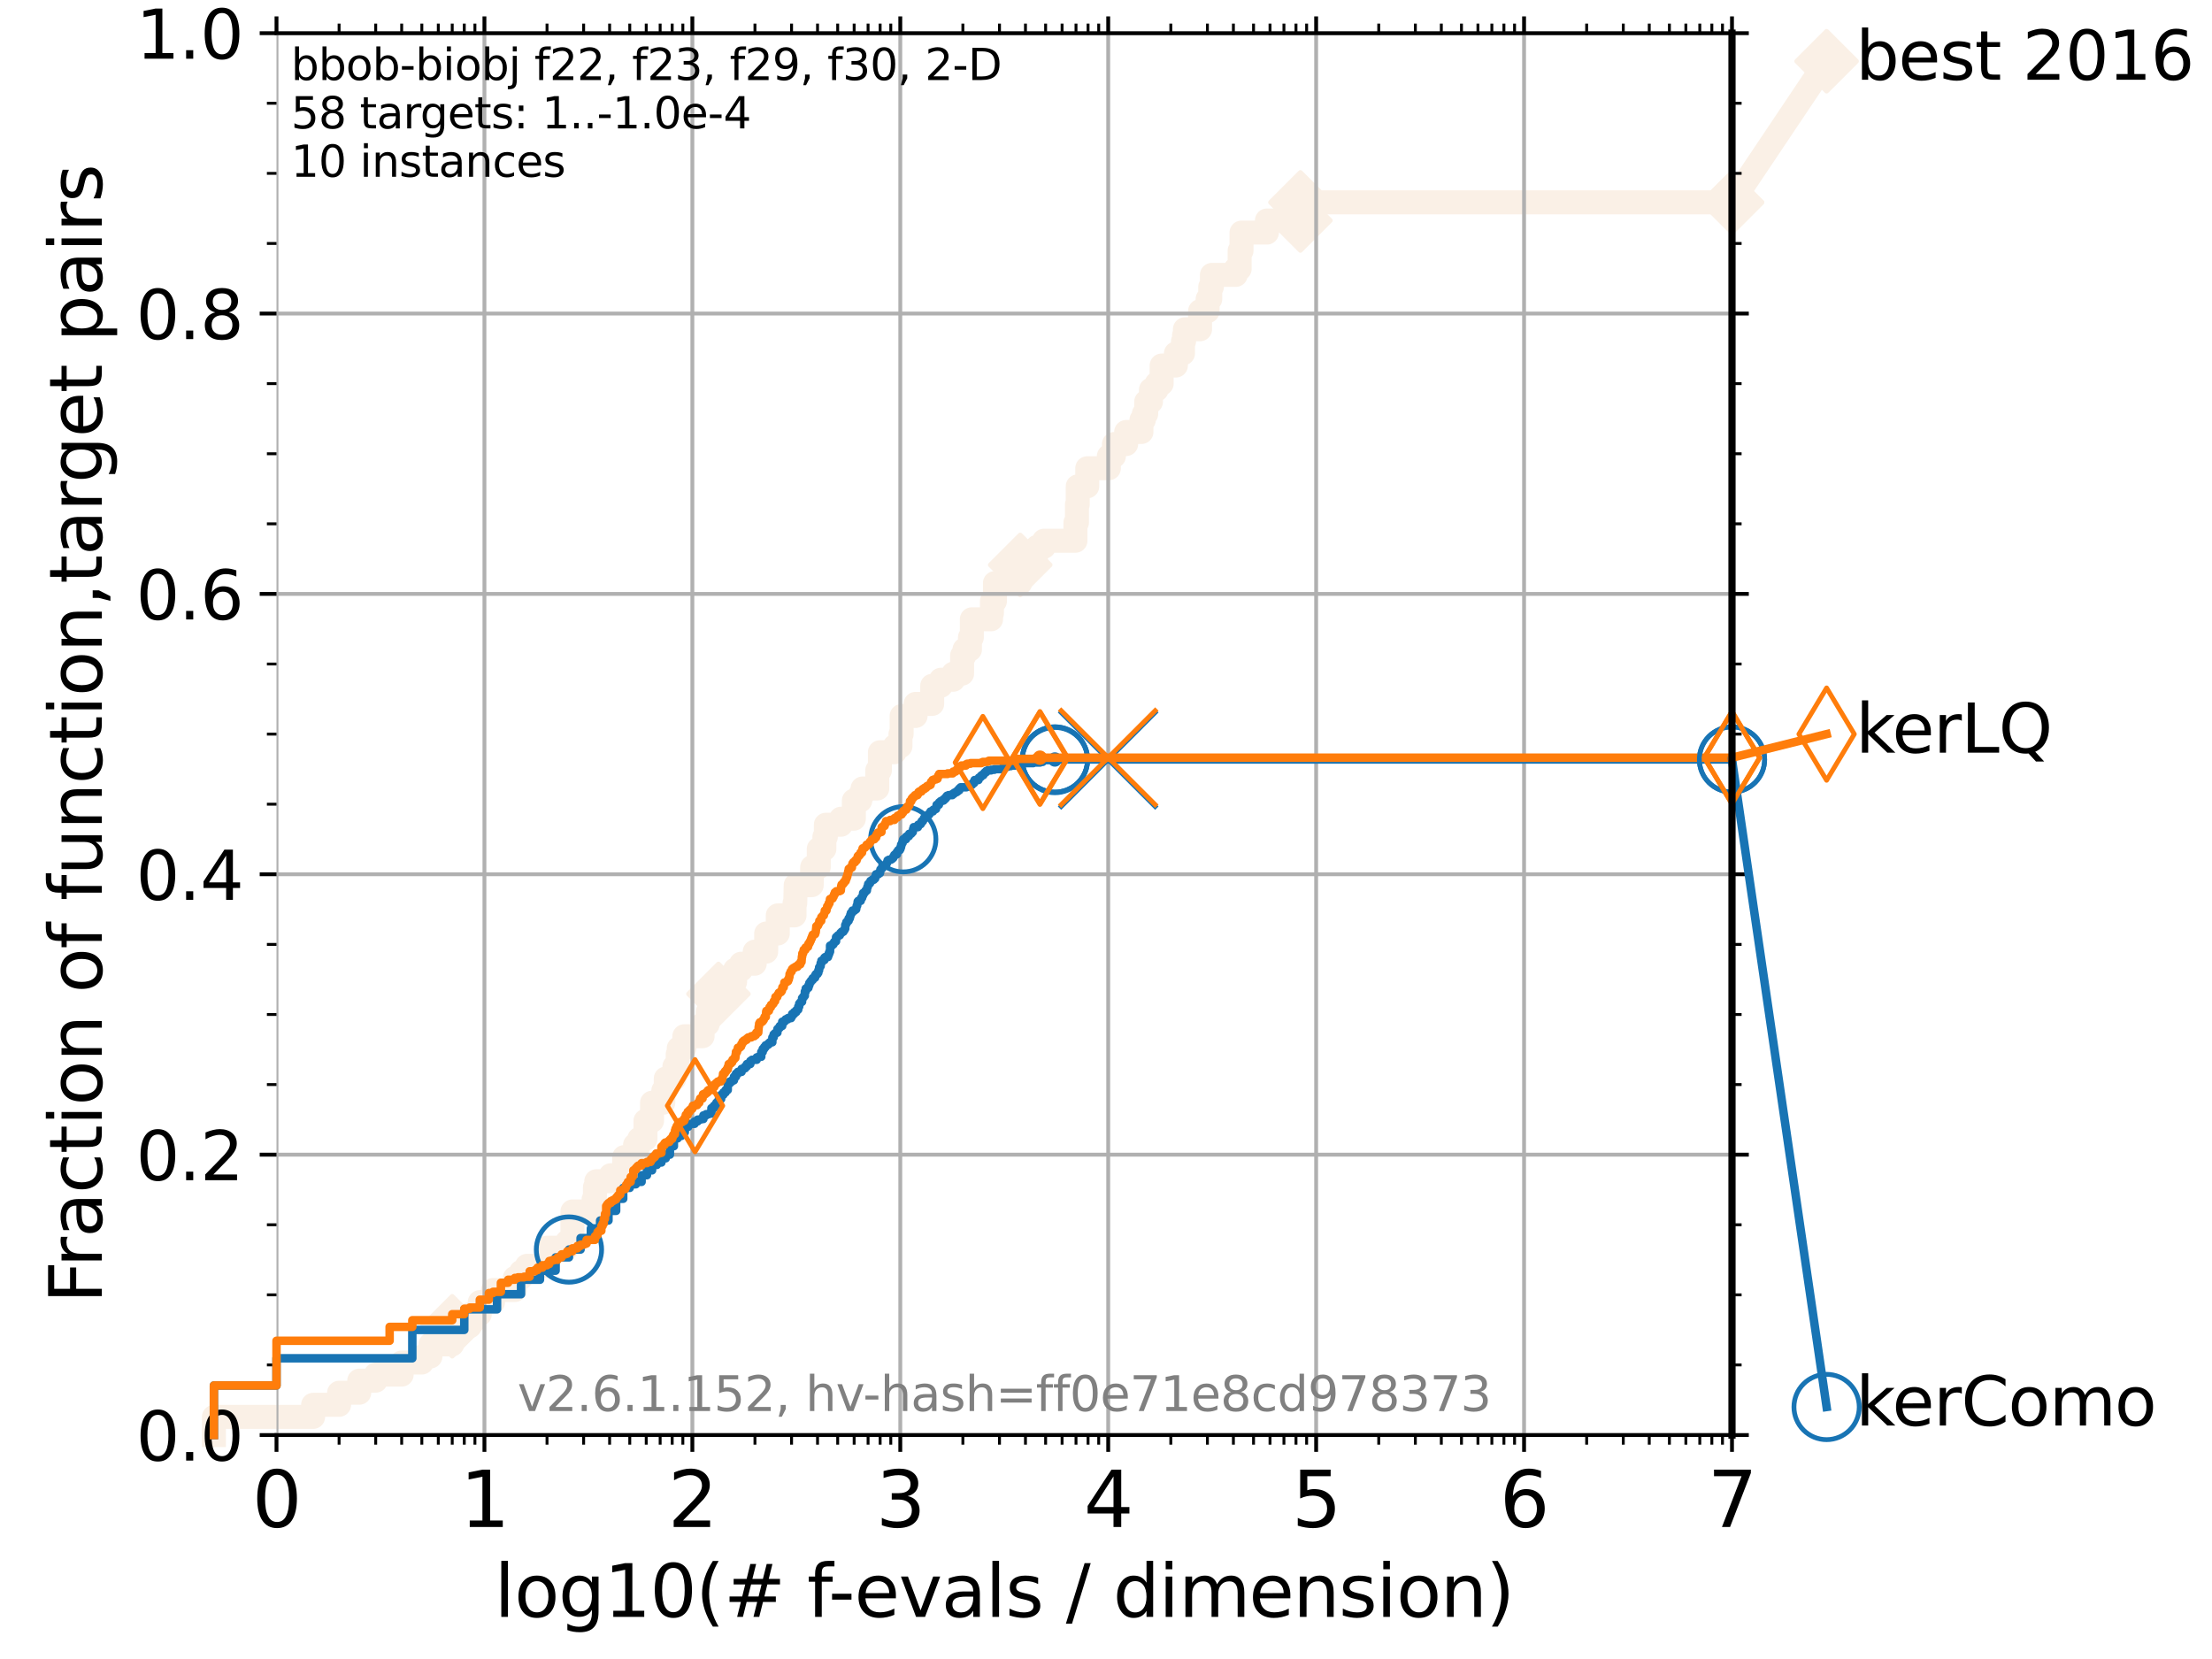 <?xml version="1.0" encoding="utf-8" standalone="no"?>
<!DOCTYPE svg PUBLIC "-//W3C//DTD SVG 1.1//EN"
  "http://www.w3.org/Graphics/SVG/1.1/DTD/svg11.dtd">
<svg xmlns:xlink="http://www.w3.org/1999/xlink" width="460.8pt" height="345.6pt" viewBox="0 0 460.8 345.6" xmlns="http://www.w3.org/2000/svg" version="1.1">
 <defs>
  <style type="text/css">*{stroke-linejoin: round; stroke-linecap: butt}</style>
 </defs>
 <g id="figure_1">
  <g id="patch_1">
   <path d="M 0 345.6 
L 460.8 345.6 
L 460.8 0 
L 0 0 
z
" style="fill: #ffffff"/>
  </g>
  <g id="axes_1">
   <g id="patch_2">
    <path d="M 57.6 298.944 
L 360.806 298.944 
L 360.806 6.912 
L 57.6 6.912 
z
" style="fill: #ffffff"/>
   </g>
   <g id="line2d_1">
    <path d="M 44.561 298.944 
L 44.561 295.168 
L 65.227 295.168 
L 65.227 292.65 
L 70.639 292.65 
L 70.639 290.133 
L 74.837 290.133 
L 74.837 287.615 
L 78.267 287.615 
L 78.267 286.356 
L 83.678 286.356 
L 83.678 283.839 
L 87.876 283.839 
L 87.876 282.58 
L 89.669 282.58 
L 89.669 280.063 
L 94.206 280.063 
L 94.206 276.286 
L 97.858 276.286 
L 97.858 273.769 
L 99.95 273.769 
L 99.95 271.251 
L 102.708 271.251 
L 102.708 268.734 
L 107.245 268.734 
L 107.245 266.216 
L 108.543 266.216 
L 108.543 264.958 
L 109.757 264.958 
L 109.757 263.699 
L 113.954 263.699 
L 113.954 259.922 
L 118.152 259.922 
L 118.152 258.664 
L 119.248 258.664 
L 119.248 252.37 
L 123.658 252.37 
L 123.658 249.852 
L 123.936 249.852 
L 123.936 247.335 
L 124.211 247.335 
L 124.211 246.076 
L 127.227 246.076 
L 127.227 244.817 
L 130.027 244.817 
L 130.027 241.041 
L 132.287 241.041 
L 132.287 238.524 
L 133.154 238.524 
L 133.154 237.265 
L 134.464 237.265 
L 134.464 233.489 
L 135.835 233.489 
L 135.835 229.712 
L 138.181 229.712 
L 138.181 227.195 
L 138.693 227.195 
L 138.693 224.677 
L 140.497 224.677 
L 140.497 222.16 
L 141.173 222.16 
L 141.173 219.642 
L 141.393 219.642 
L 141.393 218.383 
L 142.559 218.383 
L 142.559 215.866 
L 146.362 215.866 
L 146.362 213.348 
L 147.424 213.348 
L 147.424 210.831 
L 148.652 210.831 
L 148.652 207.055 
L 149.666 207.055 
L 149.666 204.537 
L 153.131 204.537 
L 153.131 202.02 
L 154.378 202.02 
L 154.378 200.761 
L 157.222 200.761 
L 157.222 198.243 
L 159.61 198.243 
L 159.61 194.467 
L 162.023 194.467 
L 162.023 190.691 
L 165.514 190.691 
L 165.514 188.173 
L 165.665 188.173 
L 165.755 184.397 
L 169.095 184.397 
L 169.195 180.621 
L 170.566 180.621 
L 170.566 176.844 
L 171.735 176.844 
L 171.735 174.327 
L 172.037 174.327 
L 172.037 171.809 
L 175.19 171.809 
L 175.19 170.551 
L 177.873 170.551 
L 177.873 166.774 
L 179.209 166.774 
L 179.209 165.516 
L 179.686 165.516 
L 179.686 164.257 
L 182.751 164.257 
L 182.751 160.481 
L 183.301 160.481 
L 183.301 156.704 
L 186.372 156.704 
L 186.372 155.446 
L 187.583 155.446 
L 187.583 152.928 
L 187.826 152.928 
L 187.826 149.152 
L 190.731 149.152 
L 190.731 146.634 
L 194.195 146.634 
L 194.195 142.858 
L 196.001 142.858 
L 196.001 141.599 
L 198.587 141.599 
L 198.587 140.34 
L 200.419 140.34 
L 200.419 136.564 
L 200.916 136.564 
L 200.916 135.305 
L 202.059 135.305 
L 202.059 132.788 
L 202.45 132.788 
L 202.45 129.012 
L 206.452 129.012 
L 206.452 127.753 
L 206.637 127.753 
L 206.637 125.235 
L 207.264 125.235 
L 207.264 121.459 
L 212.53 121.459 
L 212.53 117.683 
L 214.897 117.683 
L 214.897 116.424 
L 215.789 116.424 
L 215.789 115.165 
L 216.081 115.165 
L 216.081 113.906 
L 217.478 113.906 
L 217.478 112.648 
L 224.033 112.648 
L 224.033 108.871 
L 224.349 108.871 
L 224.349 105.095 
L 224.513 105.095 
L 224.513 101.319 
L 226.493 101.319 
L 226.493 97.543 
L 230.997 97.543 
L 230.997 95.025 
L 232.053 95.025 
L 232.053 92.508 
L 234.596 92.508 
L 234.596 89.99 
L 237.784 89.99 
L 237.784 87.473 
L 238.285 87.473 
L 238.285 86.214 
L 238.775 86.214 
L 238.775 83.696 
L 239.766 83.696 
L 239.766 81.179 
L 240.939 81.179 
L 240.939 79.92 
L 241.992 79.92 
L 241.992 76.144 
L 244.961 76.144 
L 244.961 73.626 
L 246.433 73.626 
L 246.433 71.109 
L 246.662 71.109 
L 246.662 69.85 
L 246.837 69.85 
L 246.837 68.591 
L 249.992 68.591 
L 249.992 64.815 
L 251.57 64.815 
L 251.57 62.297 
L 252.114 62.297 
L 252.114 59.78 
L 252.461 59.78 
L 252.461 57.262 
L 257.429 57.262 
L 257.429 56.004 
L 258.243 56.004 
L 258.243 52.227 
L 258.633 52.227 
L 258.633 48.451 
L 263.919 48.451 
L 263.919 45.934 
L 270.901 45.934 
L 270.901 42.157 
L 360.806 42.157 
L 360.806 42.157 
" style="fill: none; stroke: #faf0e6; stroke-width: 5; stroke-linecap: square"/>
   </g>
   <g id="line2d_2">
    <defs>
     <path id="m6fcc47f711" d="M -0 6.223 
L 6.223 0 
L 0 -6.223 
L -6.223 -0 
z
" style="stroke: #faf0e6; stroke-linejoin: miter"/>
    </defs>
    <g>
     <use xlink:href="#m6fcc47f711" x="94.206" y="276.286" style="fill: #faf0e6; stroke: #faf0e6; stroke-linejoin: miter"/>
     <use xlink:href="#m6fcc47f711" x="149.666" y="207.055" style="fill: #faf0e6; stroke: #faf0e6; stroke-linejoin: miter"/>
     <use xlink:href="#m6fcc47f711" x="212.53" y="117.683" style="fill: #faf0e6; stroke: #faf0e6; stroke-linejoin: miter"/>
     <use xlink:href="#m6fcc47f711" x="270.901" y="45.934" style="fill: #faf0e6; stroke: #faf0e6; stroke-linejoin: miter"/>
     <use xlink:href="#m6fcc47f711" x="270.901" y="42.157" style="fill: #faf0e6; stroke: #faf0e6; stroke-linejoin: miter"/>
     <use xlink:href="#m6fcc47f711" x="360.806" y="42.157" style="fill: #faf0e6; stroke: #faf0e6; stroke-linejoin: miter"/>
    </g>
   </g>
   <g id="line2d_3">
    <path style="fill: none; stroke: #faf0e6; stroke-width: 5; stroke-linecap: square"/>
    <g/>
   </g>
   <g id="line2d_4">
    <path d="M 360.806 42.157 
L 380.515 12.753 
" style="fill: none; stroke: #faf0e6; stroke-width: 5; stroke-linecap: square"/>
    <g>
     <use xlink:href="#m6fcc47f711" x="360.806" y="42.157" style="fill: #faf0e6; stroke: #faf0e6; stroke-linejoin: miter"/>
     <use xlink:href="#m6fcc47f711" x="380.515" y="12.753" style="fill: #faf0e6; stroke: #faf0e6; stroke-linejoin: miter"/>
    </g>
   </g>
   <g id="matplotlib.axis_1">
    <g id="xtick_1">
     <g id="line2d_5">
      <path d="M 57.6 298.944 
L 57.6 6.912 
" clip-path="url(#pd2dd1f93ff)" style="fill: none; stroke: #b0b0b0; stroke-width: 0.8; stroke-linecap: square"/>
     </g>
     <g id="line2d_6">
      <defs>
       <path id="m6542632941" d="M 0 0 
L 0 3.5 
" style="stroke: #000000; stroke-width: 0.8"/>
      </defs>
      <g>
       <use xlink:href="#m6542632941" x="57.6" y="298.944" style="stroke: #000000; stroke-width: 0.8"/>
      </g>
     </g>
     <g id="line2d_7">
      <defs>
       <path id="mbfe16eb301" d="M 0 0 
L 0 -3.5 
" style="stroke: #000000; stroke-width: 0.8"/>
      </defs>
      <g>
       <use xlink:href="#mbfe16eb301" x="57.6" y="6.912" style="stroke: #000000; stroke-width: 0.8"/>
      </g>
     </g>
     <g id="text_1">
      <!-- 0 -->
      <g transform="translate(52.51 318.101) scale(0.16 -0.16)">
       <defs>
        <path id="DejaVuSans-30" d="M 2034 4250 
Q 1547 4250 1301 3770 
Q 1056 3291 1056 2328 
Q 1056 1369 1301 889 
Q 1547 409 2034 409 
Q 2525 409 2770 889 
Q 3016 1369 3016 2328 
Q 3016 3291 2770 3770 
Q 2525 4250 2034 4250 
z
M 2034 4750 
Q 2819 4750 3233 4129 
Q 3647 3509 3647 2328 
Q 3647 1150 3233 529 
Q 2819 -91 2034 -91 
Q 1250 -91 836 529 
Q 422 1150 422 2328 
Q 422 3509 836 4129 
Q 1250 4750 2034 4750 
z
" transform="scale(0.016)"/>
       </defs>
       <use xlink:href="#DejaVuSans-30"/>
      </g>
     </g>
    </g>
    <g id="xtick_2">
     <g id="line2d_8">
      <path d="M 100.915 298.944 
L 100.915 6.912 
" clip-path="url(#pd2dd1f93ff)" style="fill: none; stroke: #b0b0b0; stroke-width: 0.8; stroke-linecap: square"/>
     </g>
     <g id="line2d_9">
      <g>
       <use xlink:href="#m6542632941" x="100.915" y="298.944" style="stroke: #000000; stroke-width: 0.8"/>
      </g>
     </g>
     <g id="line2d_10">
      <g>
       <use xlink:href="#mbfe16eb301" x="100.915" y="6.912" style="stroke: #000000; stroke-width: 0.8"/>
      </g>
     </g>
     <g id="text_2">
      <!-- 1 -->
      <g transform="translate(95.825 318.101) scale(0.16 -0.16)">
       <defs>
        <path id="DejaVuSans-31" d="M 794 531 
L 1825 531 
L 1825 4091 
L 703 3866 
L 703 4441 
L 1819 4666 
L 2450 4666 
L 2450 531 
L 3481 531 
L 3481 0 
L 794 0 
L 794 531 
z
" transform="scale(0.016)"/>
       </defs>
       <use xlink:href="#DejaVuSans-31"/>
      </g>
     </g>
    </g>
    <g id="xtick_3">
     <g id="line2d_11">
      <path d="M 144.23 298.944 
L 144.23 6.912 
" clip-path="url(#pd2dd1f93ff)" style="fill: none; stroke: #b0b0b0; stroke-width: 0.8; stroke-linecap: square"/>
     </g>
     <g id="line2d_12">
      <g>
       <use xlink:href="#m6542632941" x="144.23" y="298.944" style="stroke: #000000; stroke-width: 0.8"/>
      </g>
     </g>
     <g id="line2d_13">
      <g>
       <use xlink:href="#mbfe16eb301" x="144.23" y="6.912" style="stroke: #000000; stroke-width: 0.8"/>
      </g>
     </g>
     <g id="text_3">
      <!-- 2 -->
      <g transform="translate(139.14 318.101) scale(0.16 -0.16)">
       <defs>
        <path id="DejaVuSans-32" d="M 1228 531 
L 3431 531 
L 3431 0 
L 469 0 
L 469 531 
Q 828 903 1448 1529 
Q 2069 2156 2228 2338 
Q 2531 2678 2651 2914 
Q 2772 3150 2772 3378 
Q 2772 3750 2511 3984 
Q 2250 4219 1831 4219 
Q 1534 4219 1204 4116 
Q 875 4013 500 3803 
L 500 4441 
Q 881 4594 1212 4672 
Q 1544 4750 1819 4750 
Q 2544 4750 2975 4387 
Q 3406 4025 3406 3419 
Q 3406 3131 3298 2873 
Q 3191 2616 2906 2266 
Q 2828 2175 2409 1742 
Q 1991 1309 1228 531 
z
" transform="scale(0.016)"/>
       </defs>
       <use xlink:href="#DejaVuSans-32"/>
      </g>
     </g>
    </g>
    <g id="xtick_4">
     <g id="line2d_14">
      <path d="M 187.546 298.944 
L 187.546 6.912 
" clip-path="url(#pd2dd1f93ff)" style="fill: none; stroke: #b0b0b0; stroke-width: 0.8; stroke-linecap: square"/>
     </g>
     <g id="line2d_15">
      <g>
       <use xlink:href="#m6542632941" x="187.546" y="298.944" style="stroke: #000000; stroke-width: 0.8"/>
      </g>
     </g>
     <g id="line2d_16">
      <g>
       <use xlink:href="#mbfe16eb301" x="187.546" y="6.912" style="stroke: #000000; stroke-width: 0.8"/>
      </g>
     </g>
     <g id="text_4">
      <!-- 3 -->
      <g transform="translate(182.456 318.101) scale(0.16 -0.16)">
       <defs>
        <path id="DejaVuSans-33" d="M 2597 2516 
Q 3050 2419 3304 2112 
Q 3559 1806 3559 1356 
Q 3559 666 3084 287 
Q 2609 -91 1734 -91 
Q 1441 -91 1130 -33 
Q 819 25 488 141 
L 488 750 
Q 750 597 1062 519 
Q 1375 441 1716 441 
Q 2309 441 2620 675 
Q 2931 909 2931 1356 
Q 2931 1769 2642 2001 
Q 2353 2234 1838 2234 
L 1294 2234 
L 1294 2753 
L 1863 2753 
Q 2328 2753 2575 2939 
Q 2822 3125 2822 3475 
Q 2822 3834 2567 4026 
Q 2313 4219 1838 4219 
Q 1578 4219 1281 4162 
Q 984 4106 628 3988 
L 628 4550 
Q 988 4650 1302 4700 
Q 1616 4750 1894 4750 
Q 2613 4750 3031 4423 
Q 3450 4097 3450 3541 
Q 3450 3153 3228 2886 
Q 3006 2619 2597 2516 
z
" transform="scale(0.016)"/>
       </defs>
       <use xlink:href="#DejaVuSans-33"/>
      </g>
     </g>
    </g>
    <g id="xtick_5">
     <g id="line2d_17">
      <path d="M 230.861 298.944 
L 230.861 6.912 
" clip-path="url(#pd2dd1f93ff)" style="fill: none; stroke: #b0b0b0; stroke-width: 0.8; stroke-linecap: square"/>
     </g>
     <g id="line2d_18">
      <g>
       <use xlink:href="#m6542632941" x="230.861" y="298.944" style="stroke: #000000; stroke-width: 0.8"/>
      </g>
     </g>
     <g id="line2d_19">
      <g>
       <use xlink:href="#mbfe16eb301" x="230.861" y="6.912" style="stroke: #000000; stroke-width: 0.8"/>
      </g>
     </g>
     <g id="text_5">
      <!-- 4 -->
      <g transform="translate(225.771 318.101) scale(0.16 -0.16)">
       <defs>
        <path id="DejaVuSans-34" d="M 2419 4116 
L 825 1625 
L 2419 1625 
L 2419 4116 
z
M 2253 4666 
L 3047 4666 
L 3047 1625 
L 3713 1625 
L 3713 1100 
L 3047 1100 
L 3047 0 
L 2419 0 
L 2419 1100 
L 313 1100 
L 313 1709 
L 2253 4666 
z
" transform="scale(0.016)"/>
       </defs>
       <use xlink:href="#DejaVuSans-34"/>
      </g>
     </g>
    </g>
    <g id="xtick_6">
     <g id="line2d_20">
      <path d="M 274.176 298.944 
L 274.176 6.912 
" clip-path="url(#pd2dd1f93ff)" style="fill: none; stroke: #b0b0b0; stroke-width: 0.8; stroke-linecap: square"/>
     </g>
     <g id="line2d_21">
      <g>
       <use xlink:href="#m6542632941" x="274.176" y="298.944" style="stroke: #000000; stroke-width: 0.8"/>
      </g>
     </g>
     <g id="line2d_22">
      <g>
       <use xlink:href="#mbfe16eb301" x="274.176" y="6.912" style="stroke: #000000; stroke-width: 0.8"/>
      </g>
     </g>
     <g id="text_6">
      <!-- 5 -->
      <g transform="translate(269.086 318.101) scale(0.16 -0.16)">
       <defs>
        <path id="DejaVuSans-35" d="M 691 4666 
L 3169 4666 
L 3169 4134 
L 1269 4134 
L 1269 2991 
Q 1406 3038 1543 3061 
Q 1681 3084 1819 3084 
Q 2600 3084 3056 2656 
Q 3513 2228 3513 1497 
Q 3513 744 3044 326 
Q 2575 -91 1722 -91 
Q 1428 -91 1123 -41 
Q 819 9 494 109 
L 494 744 
Q 775 591 1075 516 
Q 1375 441 1709 441 
Q 2250 441 2565 725 
Q 2881 1009 2881 1497 
Q 2881 1984 2565 2268 
Q 2250 2553 1709 2553 
Q 1456 2553 1204 2497 
Q 953 2441 691 2322 
L 691 4666 
z
" transform="scale(0.016)"/>
       </defs>
       <use xlink:href="#DejaVuSans-35"/>
      </g>
     </g>
    </g>
    <g id="xtick_7">
     <g id="line2d_23">
      <path d="M 317.491 298.944 
L 317.491 6.912 
" clip-path="url(#pd2dd1f93ff)" style="fill: none; stroke: #b0b0b0; stroke-width: 0.8; stroke-linecap: square"/>
     </g>
     <g id="line2d_24">
      <g>
       <use xlink:href="#m6542632941" x="317.491" y="298.944" style="stroke: #000000; stroke-width: 0.8"/>
      </g>
     </g>
     <g id="line2d_25">
      <g>
       <use xlink:href="#mbfe16eb301" x="317.491" y="6.912" style="stroke: #000000; stroke-width: 0.8"/>
      </g>
     </g>
     <g id="text_7">
      <!-- 6 -->
      <g transform="translate(312.401 318.101) scale(0.16 -0.16)">
       <defs>
        <path id="DejaVuSans-36" d="M 2113 2584 
Q 1688 2584 1439 2293 
Q 1191 2003 1191 1497 
Q 1191 994 1439 701 
Q 1688 409 2113 409 
Q 2538 409 2786 701 
Q 3034 994 3034 1497 
Q 3034 2003 2786 2293 
Q 2538 2584 2113 2584 
z
M 3366 4563 
L 3366 3988 
Q 3128 4100 2886 4159 
Q 2644 4219 2406 4219 
Q 1781 4219 1451 3797 
Q 1122 3375 1075 2522 
Q 1259 2794 1537 2939 
Q 1816 3084 2150 3084 
Q 2853 3084 3261 2657 
Q 3669 2231 3669 1497 
Q 3669 778 3244 343 
Q 2819 -91 2113 -91 
Q 1303 -91 875 529 
Q 447 1150 447 2328 
Q 447 3434 972 4092 
Q 1497 4750 2381 4750 
Q 2619 4750 2861 4703 
Q 3103 4656 3366 4563 
z
" transform="scale(0.016)"/>
       </defs>
       <use xlink:href="#DejaVuSans-36"/>
      </g>
     </g>
    </g>
    <g id="xtick_8">
     <g id="line2d_26">
      <path d="M 360.806 298.944 
L 360.806 6.912 
" clip-path="url(#pd2dd1f93ff)" style="fill: none; stroke: #b0b0b0; stroke-width: 0.8; stroke-linecap: square"/>
     </g>
     <g id="line2d_27">
      <g>
       <use xlink:href="#m6542632941" x="360.806" y="298.944" style="stroke: #000000; stroke-width: 0.8"/>
      </g>
     </g>
     <g id="line2d_28">
      <g>
       <use xlink:href="#mbfe16eb301" x="360.806" y="6.912" style="stroke: #000000; stroke-width: 0.8"/>
      </g>
     </g>
     <g id="text_8">
      <!-- 7 -->
      <g transform="translate(355.716 318.101) scale(0.16 -0.16)">
       <defs>
        <path id="DejaVuSans-37" d="M 525 4666 
L 3525 4666 
L 3525 4397 
L 1831 0 
L 1172 0 
L 2766 4134 
L 525 4134 
L 525 4666 
z
" transform="scale(0.016)"/>
       </defs>
       <use xlink:href="#DejaVuSans-37"/>
      </g>
     </g>
    </g>
    <g id="xtick_9">
     <g id="line2d_29">
      <defs>
       <path id="m11f12b3c31" d="M 0 0 
L 0 2 
" style="stroke: #000000; stroke-width: 0.6"/>
      </defs>
      <g>
       <use xlink:href="#m11f12b3c31" x="70.639" y="298.944" style="stroke: #000000; stroke-width: 0.6"/>
      </g>
     </g>
     <g id="line2d_30">
      <defs>
       <path id="m2b6d775586" d="M 0 0 
L 0 -2 
" style="stroke: #000000; stroke-width: 0.6"/>
      </defs>
      <g>
       <use xlink:href="#m2b6d775586" x="70.639" y="6.912" style="stroke: #000000; stroke-width: 0.6"/>
      </g>
     </g>
    </g>
    <g id="xtick_10">
     <g id="line2d_31">
      <g>
       <use xlink:href="#m11f12b3c31" x="78.267" y="298.944" style="stroke: #000000; stroke-width: 0.6"/>
      </g>
     </g>
     <g id="line2d_32">
      <g>
       <use xlink:href="#m2b6d775586" x="78.267" y="6.912" style="stroke: #000000; stroke-width: 0.6"/>
      </g>
     </g>
    </g>
    <g id="xtick_11">
     <g id="line2d_33">
      <g>
       <use xlink:href="#m11f12b3c31" x="83.678" y="298.944" style="stroke: #000000; stroke-width: 0.6"/>
      </g>
     </g>
     <g id="line2d_34">
      <g>
       <use xlink:href="#m2b6d775586" x="83.678" y="6.912" style="stroke: #000000; stroke-width: 0.6"/>
      </g>
     </g>
    </g>
    <g id="xtick_12">
     <g id="line2d_35">
      <g>
       <use xlink:href="#m11f12b3c31" x="87.876" y="298.944" style="stroke: #000000; stroke-width: 0.6"/>
      </g>
     </g>
     <g id="line2d_36">
      <g>
       <use xlink:href="#m2b6d775586" x="87.876" y="6.912" style="stroke: #000000; stroke-width: 0.6"/>
      </g>
     </g>
    </g>
    <g id="xtick_13">
     <g id="line2d_37">
      <g>
       <use xlink:href="#m11f12b3c31" x="91.306" y="298.944" style="stroke: #000000; stroke-width: 0.6"/>
      </g>
     </g>
     <g id="line2d_38">
      <g>
       <use xlink:href="#m2b6d775586" x="91.306" y="6.912" style="stroke: #000000; stroke-width: 0.6"/>
      </g>
     </g>
    </g>
    <g id="xtick_14">
     <g id="line2d_39">
      <g>
       <use xlink:href="#m11f12b3c31" x="94.206" y="298.944" style="stroke: #000000; stroke-width: 0.6"/>
      </g>
     </g>
     <g id="line2d_40">
      <g>
       <use xlink:href="#m2b6d775586" x="94.206" y="6.912" style="stroke: #000000; stroke-width: 0.6"/>
      </g>
     </g>
    </g>
    <g id="xtick_15">
     <g id="line2d_41">
      <g>
       <use xlink:href="#m11f12b3c31" x="96.718" y="298.944" style="stroke: #000000; stroke-width: 0.6"/>
      </g>
     </g>
     <g id="line2d_42">
      <g>
       <use xlink:href="#m2b6d775586" x="96.718" y="6.912" style="stroke: #000000; stroke-width: 0.6"/>
      </g>
     </g>
    </g>
    <g id="xtick_16">
     <g id="line2d_43">
      <g>
       <use xlink:href="#m11f12b3c31" x="98.933" y="298.944" style="stroke: #000000; stroke-width: 0.6"/>
      </g>
     </g>
     <g id="line2d_44">
      <g>
       <use xlink:href="#m2b6d775586" x="98.933" y="6.912" style="stroke: #000000; stroke-width: 0.6"/>
      </g>
     </g>
    </g>
    <g id="xtick_17">
     <g id="line2d_45">
      <g>
       <use xlink:href="#m11f12b3c31" x="113.954" y="298.944" style="stroke: #000000; stroke-width: 0.6"/>
      </g>
     </g>
     <g id="line2d_46">
      <g>
       <use xlink:href="#m2b6d775586" x="113.954" y="6.912" style="stroke: #000000; stroke-width: 0.6"/>
      </g>
     </g>
    </g>
    <g id="xtick_18">
     <g id="line2d_47">
      <g>
       <use xlink:href="#m11f12b3c31" x="121.582" y="298.944" style="stroke: #000000; stroke-width: 0.6"/>
      </g>
     </g>
     <g id="line2d_48">
      <g>
       <use xlink:href="#m2b6d775586" x="121.582" y="6.912" style="stroke: #000000; stroke-width: 0.6"/>
      </g>
     </g>
    </g>
    <g id="xtick_19">
     <g id="line2d_49">
      <g>
       <use xlink:href="#m11f12b3c31" x="126.994" y="298.944" style="stroke: #000000; stroke-width: 0.6"/>
      </g>
     </g>
     <g id="line2d_50">
      <g>
       <use xlink:href="#m2b6d775586" x="126.994" y="6.912" style="stroke: #000000; stroke-width: 0.6"/>
      </g>
     </g>
    </g>
    <g id="xtick_20">
     <g id="line2d_51">
      <g>
       <use xlink:href="#m11f12b3c31" x="131.191" y="298.944" style="stroke: #000000; stroke-width: 0.6"/>
      </g>
     </g>
     <g id="line2d_52">
      <g>
       <use xlink:href="#m2b6d775586" x="131.191" y="6.912" style="stroke: #000000; stroke-width: 0.6"/>
      </g>
     </g>
    </g>
    <g id="xtick_21">
     <g id="line2d_53">
      <g>
       <use xlink:href="#m11f12b3c31" x="134.621" y="298.944" style="stroke: #000000; stroke-width: 0.6"/>
      </g>
     </g>
     <g id="line2d_54">
      <g>
       <use xlink:href="#m2b6d775586" x="134.621" y="6.912" style="stroke: #000000; stroke-width: 0.6"/>
      </g>
     </g>
    </g>
    <g id="xtick_22">
     <g id="line2d_55">
      <g>
       <use xlink:href="#m11f12b3c31" x="137.521" y="298.944" style="stroke: #000000; stroke-width: 0.6"/>
      </g>
     </g>
     <g id="line2d_56">
      <g>
       <use xlink:href="#m2b6d775586" x="137.521" y="6.912" style="stroke: #000000; stroke-width: 0.6"/>
      </g>
     </g>
    </g>
    <g id="xtick_23">
     <g id="line2d_57">
      <g>
       <use xlink:href="#m11f12b3c31" x="140.033" y="298.944" style="stroke: #000000; stroke-width: 0.6"/>
      </g>
     </g>
     <g id="line2d_58">
      <g>
       <use xlink:href="#m2b6d775586" x="140.033" y="6.912" style="stroke: #000000; stroke-width: 0.6"/>
      </g>
     </g>
    </g>
    <g id="xtick_24">
     <g id="line2d_59">
      <g>
       <use xlink:href="#m11f12b3c31" x="142.248" y="298.944" style="stroke: #000000; stroke-width: 0.6"/>
      </g>
     </g>
     <g id="line2d_60">
      <g>
       <use xlink:href="#m2b6d775586" x="142.248" y="6.912" style="stroke: #000000; stroke-width: 0.6"/>
      </g>
     </g>
    </g>
    <g id="xtick_25">
     <g id="line2d_61">
      <g>
       <use xlink:href="#m11f12b3c31" x="157.27" y="298.944" style="stroke: #000000; stroke-width: 0.6"/>
      </g>
     </g>
     <g id="line2d_62">
      <g>
       <use xlink:href="#m2b6d775586" x="157.27" y="6.912" style="stroke: #000000; stroke-width: 0.6"/>
      </g>
     </g>
    </g>
    <g id="xtick_26">
     <g id="line2d_63">
      <g>
       <use xlink:href="#m11f12b3c31" x="164.897" y="298.944" style="stroke: #000000; stroke-width: 0.6"/>
      </g>
     </g>
     <g id="line2d_64">
      <g>
       <use xlink:href="#m2b6d775586" x="164.897" y="6.912" style="stroke: #000000; stroke-width: 0.6"/>
      </g>
     </g>
    </g>
    <g id="xtick_27">
     <g id="line2d_65">
      <g>
       <use xlink:href="#m11f12b3c31" x="170.309" y="298.944" style="stroke: #000000; stroke-width: 0.6"/>
      </g>
     </g>
     <g id="line2d_66">
      <g>
       <use xlink:href="#m2b6d775586" x="170.309" y="6.912" style="stroke: #000000; stroke-width: 0.6"/>
      </g>
     </g>
    </g>
    <g id="xtick_28">
     <g id="line2d_67">
      <g>
       <use xlink:href="#m11f12b3c31" x="174.506" y="298.944" style="stroke: #000000; stroke-width: 0.6"/>
      </g>
     </g>
     <g id="line2d_68">
      <g>
       <use xlink:href="#m2b6d775586" x="174.506" y="6.912" style="stroke: #000000; stroke-width: 0.6"/>
      </g>
     </g>
    </g>
    <g id="xtick_29">
     <g id="line2d_69">
      <g>
       <use xlink:href="#m11f12b3c31" x="177.936" y="298.944" style="stroke: #000000; stroke-width: 0.6"/>
      </g>
     </g>
     <g id="line2d_70">
      <g>
       <use xlink:href="#m2b6d775586" x="177.936" y="6.912" style="stroke: #000000; stroke-width: 0.6"/>
      </g>
     </g>
    </g>
    <g id="xtick_30">
     <g id="line2d_71">
      <g>
       <use xlink:href="#m11f12b3c31" x="180.836" y="298.944" style="stroke: #000000; stroke-width: 0.6"/>
      </g>
     </g>
     <g id="line2d_72">
      <g>
       <use xlink:href="#m2b6d775586" x="180.836" y="6.912" style="stroke: #000000; stroke-width: 0.6"/>
      </g>
     </g>
    </g>
    <g id="xtick_31">
     <g id="line2d_73">
      <g>
       <use xlink:href="#m11f12b3c31" x="183.348" y="298.944" style="stroke: #000000; stroke-width: 0.6"/>
      </g>
     </g>
     <g id="line2d_74">
      <g>
       <use xlink:href="#m2b6d775586" x="183.348" y="6.912" style="stroke: #000000; stroke-width: 0.6"/>
      </g>
     </g>
    </g>
    <g id="xtick_32">
     <g id="line2d_75">
      <g>
       <use xlink:href="#m11f12b3c31" x="185.564" y="298.944" style="stroke: #000000; stroke-width: 0.6"/>
      </g>
     </g>
     <g id="line2d_76">
      <g>
       <use xlink:href="#m2b6d775586" x="185.564" y="6.912" style="stroke: #000000; stroke-width: 0.6"/>
      </g>
     </g>
    </g>
    <g id="xtick_33">
     <g id="line2d_77">
      <g>
       <use xlink:href="#m11f12b3c31" x="200.585" y="298.944" style="stroke: #000000; stroke-width: 0.6"/>
      </g>
     </g>
     <g id="line2d_78">
      <g>
       <use xlink:href="#m2b6d775586" x="200.585" y="6.912" style="stroke: #000000; stroke-width: 0.6"/>
      </g>
     </g>
    </g>
    <g id="xtick_34">
     <g id="line2d_79">
      <g>
       <use xlink:href="#m11f12b3c31" x="208.212" y="298.944" style="stroke: #000000; stroke-width: 0.6"/>
      </g>
     </g>
     <g id="line2d_80">
      <g>
       <use xlink:href="#m2b6d775586" x="208.212" y="6.912" style="stroke: #000000; stroke-width: 0.6"/>
      </g>
     </g>
    </g>
    <g id="xtick_35">
     <g id="line2d_81">
      <g>
       <use xlink:href="#m11f12b3c31" x="213.624" y="298.944" style="stroke: #000000; stroke-width: 0.6"/>
      </g>
     </g>
     <g id="line2d_82">
      <g>
       <use xlink:href="#m2b6d775586" x="213.624" y="6.912" style="stroke: #000000; stroke-width: 0.6"/>
      </g>
     </g>
    </g>
    <g id="xtick_36">
     <g id="line2d_83">
      <g>
       <use xlink:href="#m11f12b3c31" x="217.822" y="298.944" style="stroke: #000000; stroke-width: 0.6"/>
      </g>
     </g>
     <g id="line2d_84">
      <g>
       <use xlink:href="#m2b6d775586" x="217.822" y="6.912" style="stroke: #000000; stroke-width: 0.6"/>
      </g>
     </g>
    </g>
    <g id="xtick_37">
     <g id="line2d_85">
      <g>
       <use xlink:href="#m11f12b3c31" x="221.251" y="298.944" style="stroke: #000000; stroke-width: 0.6"/>
      </g>
     </g>
     <g id="line2d_86">
      <g>
       <use xlink:href="#m2b6d775586" x="221.251" y="6.912" style="stroke: #000000; stroke-width: 0.6"/>
      </g>
     </g>
    </g>
    <g id="xtick_38">
     <g id="line2d_87">
      <g>
       <use xlink:href="#m11f12b3c31" x="224.151" y="298.944" style="stroke: #000000; stroke-width: 0.6"/>
      </g>
     </g>
     <g id="line2d_88">
      <g>
       <use xlink:href="#m2b6d775586" x="224.151" y="6.912" style="stroke: #000000; stroke-width: 0.6"/>
      </g>
     </g>
    </g>
    <g id="xtick_39">
     <g id="line2d_89">
      <g>
       <use xlink:href="#m11f12b3c31" x="226.663" y="298.944" style="stroke: #000000; stroke-width: 0.6"/>
      </g>
     </g>
     <g id="line2d_90">
      <g>
       <use xlink:href="#m2b6d775586" x="226.663" y="6.912" style="stroke: #000000; stroke-width: 0.6"/>
      </g>
     </g>
    </g>
    <g id="xtick_40">
     <g id="line2d_91">
      <g>
       <use xlink:href="#m11f12b3c31" x="228.879" y="298.944" style="stroke: #000000; stroke-width: 0.6"/>
      </g>
     </g>
     <g id="line2d_92">
      <g>
       <use xlink:href="#m2b6d775586" x="228.879" y="6.912" style="stroke: #000000; stroke-width: 0.6"/>
      </g>
     </g>
    </g>
    <g id="xtick_41">
     <g id="line2d_93">
      <g>
       <use xlink:href="#m11f12b3c31" x="243.9" y="298.944" style="stroke: #000000; stroke-width: 0.6"/>
      </g>
     </g>
     <g id="line2d_94">
      <g>
       <use xlink:href="#m2b6d775586" x="243.9" y="6.912" style="stroke: #000000; stroke-width: 0.6"/>
      </g>
     </g>
    </g>
    <g id="xtick_42">
     <g id="line2d_95">
      <g>
       <use xlink:href="#m11f12b3c31" x="251.527" y="298.944" style="stroke: #000000; stroke-width: 0.6"/>
      </g>
     </g>
     <g id="line2d_96">
      <g>
       <use xlink:href="#m2b6d775586" x="251.527" y="6.912" style="stroke: #000000; stroke-width: 0.6"/>
      </g>
     </g>
    </g>
    <g id="xtick_43">
     <g id="line2d_97">
      <g>
       <use xlink:href="#m11f12b3c31" x="256.939" y="298.944" style="stroke: #000000; stroke-width: 0.6"/>
      </g>
     </g>
     <g id="line2d_98">
      <g>
       <use xlink:href="#m2b6d775586" x="256.939" y="6.912" style="stroke: #000000; stroke-width: 0.6"/>
      </g>
     </g>
    </g>
    <g id="xtick_44">
     <g id="line2d_99">
      <g>
       <use xlink:href="#m11f12b3c31" x="261.137" y="298.944" style="stroke: #000000; stroke-width: 0.6"/>
      </g>
     </g>
     <g id="line2d_100">
      <g>
       <use xlink:href="#m2b6d775586" x="261.137" y="6.912" style="stroke: #000000; stroke-width: 0.6"/>
      </g>
     </g>
    </g>
    <g id="xtick_45">
     <g id="line2d_101">
      <g>
       <use xlink:href="#m11f12b3c31" x="264.567" y="298.944" style="stroke: #000000; stroke-width: 0.6"/>
      </g>
     </g>
     <g id="line2d_102">
      <g>
       <use xlink:href="#m2b6d775586" x="264.567" y="6.912" style="stroke: #000000; stroke-width: 0.6"/>
      </g>
     </g>
    </g>
    <g id="xtick_46">
     <g id="line2d_103">
      <g>
       <use xlink:href="#m11f12b3c31" x="267.466" y="298.944" style="stroke: #000000; stroke-width: 0.6"/>
      </g>
     </g>
     <g id="line2d_104">
      <g>
       <use xlink:href="#m2b6d775586" x="267.466" y="6.912" style="stroke: #000000; stroke-width: 0.6"/>
      </g>
     </g>
    </g>
    <g id="xtick_47">
     <g id="line2d_105">
      <g>
       <use xlink:href="#m11f12b3c31" x="269.978" y="298.944" style="stroke: #000000; stroke-width: 0.6"/>
      </g>
     </g>
     <g id="line2d_106">
      <g>
       <use xlink:href="#m2b6d775586" x="269.978" y="6.912" style="stroke: #000000; stroke-width: 0.6"/>
      </g>
     </g>
    </g>
    <g id="xtick_48">
     <g id="line2d_107">
      <g>
       <use xlink:href="#m11f12b3c31" x="272.194" y="298.944" style="stroke: #000000; stroke-width: 0.6"/>
      </g>
     </g>
     <g id="line2d_108">
      <g>
       <use xlink:href="#m2b6d775586" x="272.194" y="6.912" style="stroke: #000000; stroke-width: 0.6"/>
      </g>
     </g>
    </g>
    <g id="xtick_49">
     <g id="line2d_109">
      <g>
       <use xlink:href="#m11f12b3c31" x="287.215" y="298.944" style="stroke: #000000; stroke-width: 0.6"/>
      </g>
     </g>
     <g id="line2d_110">
      <g>
       <use xlink:href="#m2b6d775586" x="287.215" y="6.912" style="stroke: #000000; stroke-width: 0.6"/>
      </g>
     </g>
    </g>
    <g id="xtick_50">
     <g id="line2d_111">
      <g>
       <use xlink:href="#m11f12b3c31" x="294.843" y="298.944" style="stroke: #000000; stroke-width: 0.6"/>
      </g>
     </g>
     <g id="line2d_112">
      <g>
       <use xlink:href="#m2b6d775586" x="294.843" y="6.912" style="stroke: #000000; stroke-width: 0.6"/>
      </g>
     </g>
    </g>
    <g id="xtick_51">
     <g id="line2d_113">
      <g>
       <use xlink:href="#m11f12b3c31" x="300.254" y="298.944" style="stroke: #000000; stroke-width: 0.6"/>
      </g>
     </g>
     <g id="line2d_114">
      <g>
       <use xlink:href="#m2b6d775586" x="300.254" y="6.912" style="stroke: #000000; stroke-width: 0.6"/>
      </g>
     </g>
    </g>
    <g id="xtick_52">
     <g id="line2d_115">
      <g>
       <use xlink:href="#m11f12b3c31" x="304.452" y="298.944" style="stroke: #000000; stroke-width: 0.6"/>
      </g>
     </g>
     <g id="line2d_116">
      <g>
       <use xlink:href="#m2b6d775586" x="304.452" y="6.912" style="stroke: #000000; stroke-width: 0.6"/>
      </g>
     </g>
    </g>
    <g id="xtick_53">
     <g id="line2d_117">
      <g>
       <use xlink:href="#m11f12b3c31" x="307.882" y="298.944" style="stroke: #000000; stroke-width: 0.6"/>
      </g>
     </g>
     <g id="line2d_118">
      <g>
       <use xlink:href="#m2b6d775586" x="307.882" y="6.912" style="stroke: #000000; stroke-width: 0.6"/>
      </g>
     </g>
    </g>
    <g id="xtick_54">
     <g id="line2d_119">
      <g>
       <use xlink:href="#m11f12b3c31" x="310.782" y="298.944" style="stroke: #000000; stroke-width: 0.6"/>
      </g>
     </g>
     <g id="line2d_120">
      <g>
       <use xlink:href="#m2b6d775586" x="310.782" y="6.912" style="stroke: #000000; stroke-width: 0.6"/>
      </g>
     </g>
    </g>
    <g id="xtick_55">
     <g id="line2d_121">
      <g>
       <use xlink:href="#m11f12b3c31" x="313.294" y="298.944" style="stroke: #000000; stroke-width: 0.6"/>
      </g>
     </g>
     <g id="line2d_122">
      <g>
       <use xlink:href="#m2b6d775586" x="313.294" y="6.912" style="stroke: #000000; stroke-width: 0.6"/>
      </g>
     </g>
    </g>
    <g id="xtick_56">
     <g id="line2d_123">
      <g>
       <use xlink:href="#m11f12b3c31" x="315.509" y="298.944" style="stroke: #000000; stroke-width: 0.6"/>
      </g>
     </g>
     <g id="line2d_124">
      <g>
       <use xlink:href="#m2b6d775586" x="315.509" y="6.912" style="stroke: #000000; stroke-width: 0.6"/>
      </g>
     </g>
    </g>
    <g id="xtick_57">
     <g id="line2d_125">
      <g>
       <use xlink:href="#m11f12b3c31" x="330.53" y="298.944" style="stroke: #000000; stroke-width: 0.6"/>
      </g>
     </g>
     <g id="line2d_126">
      <g>
       <use xlink:href="#m2b6d775586" x="330.53" y="6.912" style="stroke: #000000; stroke-width: 0.6"/>
      </g>
     </g>
    </g>
    <g id="xtick_58">
     <g id="line2d_127">
      <g>
       <use xlink:href="#m11f12b3c31" x="338.158" y="298.944" style="stroke: #000000; stroke-width: 0.6"/>
      </g>
     </g>
     <g id="line2d_128">
      <g>
       <use xlink:href="#m2b6d775586" x="338.158" y="6.912" style="stroke: #000000; stroke-width: 0.6"/>
      </g>
     </g>
    </g>
    <g id="xtick_59">
     <g id="line2d_129">
      <g>
       <use xlink:href="#m11f12b3c31" x="343.57" y="298.944" style="stroke: #000000; stroke-width: 0.6"/>
      </g>
     </g>
     <g id="line2d_130">
      <g>
       <use xlink:href="#m2b6d775586" x="343.57" y="6.912" style="stroke: #000000; stroke-width: 0.6"/>
      </g>
     </g>
    </g>
    <g id="xtick_60">
     <g id="line2d_131">
      <g>
       <use xlink:href="#m11f12b3c31" x="347.767" y="298.944" style="stroke: #000000; stroke-width: 0.6"/>
      </g>
     </g>
     <g id="line2d_132">
      <g>
       <use xlink:href="#m2b6d775586" x="347.767" y="6.912" style="stroke: #000000; stroke-width: 0.6"/>
      </g>
     </g>
    </g>
    <g id="xtick_61">
     <g id="line2d_133">
      <g>
       <use xlink:href="#m11f12b3c31" x="351.197" y="298.944" style="stroke: #000000; stroke-width: 0.6"/>
      </g>
     </g>
     <g id="line2d_134">
      <g>
       <use xlink:href="#m2b6d775586" x="351.197" y="6.912" style="stroke: #000000; stroke-width: 0.6"/>
      </g>
     </g>
    </g>
    <g id="xtick_62">
     <g id="line2d_135">
      <g>
       <use xlink:href="#m11f12b3c31" x="354.097" y="298.944" style="stroke: #000000; stroke-width: 0.6"/>
      </g>
     </g>
     <g id="line2d_136">
      <g>
       <use xlink:href="#m2b6d775586" x="354.097" y="6.912" style="stroke: #000000; stroke-width: 0.6"/>
      </g>
     </g>
    </g>
    <g id="xtick_63">
     <g id="line2d_137">
      <g>
       <use xlink:href="#m11f12b3c31" x="356.609" y="298.944" style="stroke: #000000; stroke-width: 0.6"/>
      </g>
     </g>
     <g id="line2d_138">
      <g>
       <use xlink:href="#m2b6d775586" x="356.609" y="6.912" style="stroke: #000000; stroke-width: 0.6"/>
      </g>
     </g>
    </g>
    <g id="xtick_64">
     <g id="line2d_139">
      <g>
       <use xlink:href="#m11f12b3c31" x="358.824" y="298.944" style="stroke: #000000; stroke-width: 0.6"/>
      </g>
     </g>
     <g id="line2d_140">
      <g>
       <use xlink:href="#m2b6d775586" x="358.824" y="6.912" style="stroke: #000000; stroke-width: 0.6"/>
      </g>
     </g>
    </g>
    <g id="text_9">
     <!-- log10(# f-evals / dimension) -->
     <g transform="translate(102.986 336.827) scale(0.15 -0.15)">
      <defs>
       <path id="DejaVuSans-6c" d="M 603 4863 
L 1178 4863 
L 1178 0 
L 603 0 
L 603 4863 
z
" transform="scale(0.016)"/>
       <path id="DejaVuSans-6f" d="M 1959 3097 
Q 1497 3097 1228 2736 
Q 959 2375 959 1747 
Q 959 1119 1226 758 
Q 1494 397 1959 397 
Q 2419 397 2687 759 
Q 2956 1122 2956 1747 
Q 2956 2369 2687 2733 
Q 2419 3097 1959 3097 
z
M 1959 3584 
Q 2709 3584 3137 3096 
Q 3566 2609 3566 1747 
Q 3566 888 3137 398 
Q 2709 -91 1959 -91 
Q 1206 -91 779 398 
Q 353 888 353 1747 
Q 353 2609 779 3096 
Q 1206 3584 1959 3584 
z
" transform="scale(0.016)"/>
       <path id="DejaVuSans-67" d="M 2906 1791 
Q 2906 2416 2648 2759 
Q 2391 3103 1925 3103 
Q 1463 3103 1205 2759 
Q 947 2416 947 1791 
Q 947 1169 1205 825 
Q 1463 481 1925 481 
Q 2391 481 2648 825 
Q 2906 1169 2906 1791 
z
M 3481 434 
Q 3481 -459 3084 -895 
Q 2688 -1331 1869 -1331 
Q 1566 -1331 1297 -1286 
Q 1028 -1241 775 -1147 
L 775 -588 
Q 1028 -725 1275 -790 
Q 1522 -856 1778 -856 
Q 2344 -856 2625 -561 
Q 2906 -266 2906 331 
L 2906 616 
Q 2728 306 2450 153 
Q 2172 0 1784 0 
Q 1141 0 747 490 
Q 353 981 353 1791 
Q 353 2603 747 3093 
Q 1141 3584 1784 3584 
Q 2172 3584 2450 3431 
Q 2728 3278 2906 2969 
L 2906 3500 
L 3481 3500 
L 3481 434 
z
" transform="scale(0.016)"/>
       <path id="DejaVuSans-28" d="M 1984 4856 
Q 1566 4138 1362 3434 
Q 1159 2731 1159 2009 
Q 1159 1288 1364 580 
Q 1569 -128 1984 -844 
L 1484 -844 
Q 1016 -109 783 600 
Q 550 1309 550 2009 
Q 550 2706 781 3412 
Q 1013 4119 1484 4856 
L 1984 4856 
z
" transform="scale(0.016)"/>
       <path id="DejaVuSans-23" d="M 3272 2816 
L 2363 2816 
L 2100 1772 
L 3016 1772 
L 3272 2816 
z
M 2803 4594 
L 2478 3297 
L 3391 3297 
L 3719 4594 
L 4219 4594 
L 3897 3297 
L 4872 3297 
L 4872 2816 
L 3775 2816 
L 3519 1772 
L 4513 1772 
L 4513 1294 
L 3397 1294 
L 3072 0 
L 2572 0 
L 2894 1294 
L 1978 1294 
L 1656 0 
L 1153 0 
L 1478 1294 
L 494 1294 
L 494 1772 
L 1594 1772 
L 1856 2816 
L 850 2816 
L 850 3297 
L 1978 3297 
L 2297 4594 
L 2803 4594 
z
" transform="scale(0.016)"/>
       <path id="DejaVuSans-20" transform="scale(0.016)"/>
       <path id="DejaVuSans-66" d="M 2375 4863 
L 2375 4384 
L 1825 4384 
Q 1516 4384 1395 4259 
Q 1275 4134 1275 3809 
L 1275 3500 
L 2222 3500 
L 2222 3053 
L 1275 3053 
L 1275 0 
L 697 0 
L 697 3053 
L 147 3053 
L 147 3500 
L 697 3500 
L 697 3744 
Q 697 4328 969 4595 
Q 1241 4863 1831 4863 
L 2375 4863 
z
" transform="scale(0.016)"/>
       <path id="DejaVuSans-2d" d="M 313 2009 
L 1997 2009 
L 1997 1497 
L 313 1497 
L 313 2009 
z
" transform="scale(0.016)"/>
       <path id="DejaVuSans-65" d="M 3597 1894 
L 3597 1613 
L 953 1613 
Q 991 1019 1311 708 
Q 1631 397 2203 397 
Q 2534 397 2845 478 
Q 3156 559 3463 722 
L 3463 178 
Q 3153 47 2828 -22 
Q 2503 -91 2169 -91 
Q 1331 -91 842 396 
Q 353 884 353 1716 
Q 353 2575 817 3079 
Q 1281 3584 2069 3584 
Q 2775 3584 3186 3129 
Q 3597 2675 3597 1894 
z
M 3022 2063 
Q 3016 2534 2758 2815 
Q 2500 3097 2075 3097 
Q 1594 3097 1305 2825 
Q 1016 2553 972 2059 
L 3022 2063 
z
" transform="scale(0.016)"/>
       <path id="DejaVuSans-76" d="M 191 3500 
L 800 3500 
L 1894 563 
L 2988 3500 
L 3597 3500 
L 2284 0 
L 1503 0 
L 191 3500 
z
" transform="scale(0.016)"/>
       <path id="DejaVuSans-61" d="M 2194 1759 
Q 1497 1759 1228 1600 
Q 959 1441 959 1056 
Q 959 750 1161 570 
Q 1363 391 1709 391 
Q 2188 391 2477 730 
Q 2766 1069 2766 1631 
L 2766 1759 
L 2194 1759 
z
M 3341 1997 
L 3341 0 
L 2766 0 
L 2766 531 
Q 2569 213 2275 61 
Q 1981 -91 1556 -91 
Q 1019 -91 701 211 
Q 384 513 384 1019 
Q 384 1609 779 1909 
Q 1175 2209 1959 2209 
L 2766 2209 
L 2766 2266 
Q 2766 2663 2505 2880 
Q 2244 3097 1772 3097 
Q 1472 3097 1187 3025 
Q 903 2953 641 2809 
L 641 3341 
Q 956 3463 1253 3523 
Q 1550 3584 1831 3584 
Q 2591 3584 2966 3190 
Q 3341 2797 3341 1997 
z
" transform="scale(0.016)"/>
       <path id="DejaVuSans-73" d="M 2834 3397 
L 2834 2853 
Q 2591 2978 2328 3040 
Q 2066 3103 1784 3103 
Q 1356 3103 1142 2972 
Q 928 2841 928 2578 
Q 928 2378 1081 2264 
Q 1234 2150 1697 2047 
L 1894 2003 
Q 2506 1872 2764 1633 
Q 3022 1394 3022 966 
Q 3022 478 2636 193 
Q 2250 -91 1575 -91 
Q 1294 -91 989 -36 
Q 684 19 347 128 
L 347 722 
Q 666 556 975 473 
Q 1284 391 1588 391 
Q 1994 391 2212 530 
Q 2431 669 2431 922 
Q 2431 1156 2273 1281 
Q 2116 1406 1581 1522 
L 1381 1569 
Q 847 1681 609 1914 
Q 372 2147 372 2553 
Q 372 3047 722 3315 
Q 1072 3584 1716 3584 
Q 2034 3584 2315 3537 
Q 2597 3491 2834 3397 
z
" transform="scale(0.016)"/>
       <path id="DejaVuSans-2f" d="M 1625 4666 
L 2156 4666 
L 531 -594 
L 0 -594 
L 1625 4666 
z
" transform="scale(0.016)"/>
       <path id="DejaVuSans-64" d="M 2906 2969 
L 2906 4863 
L 3481 4863 
L 3481 0 
L 2906 0 
L 2906 525 
Q 2725 213 2448 61 
Q 2172 -91 1784 -91 
Q 1150 -91 751 415 
Q 353 922 353 1747 
Q 353 2572 751 3078 
Q 1150 3584 1784 3584 
Q 2172 3584 2448 3432 
Q 2725 3281 2906 2969 
z
M 947 1747 
Q 947 1113 1208 752 
Q 1469 391 1925 391 
Q 2381 391 2643 752 
Q 2906 1113 2906 1747 
Q 2906 2381 2643 2742 
Q 2381 3103 1925 3103 
Q 1469 3103 1208 2742 
Q 947 2381 947 1747 
z
" transform="scale(0.016)"/>
       <path id="DejaVuSans-69" d="M 603 3500 
L 1178 3500 
L 1178 0 
L 603 0 
L 603 3500 
z
M 603 4863 
L 1178 4863 
L 1178 4134 
L 603 4134 
L 603 4863 
z
" transform="scale(0.016)"/>
       <path id="DejaVuSans-6d" d="M 3328 2828 
Q 3544 3216 3844 3400 
Q 4144 3584 4550 3584 
Q 5097 3584 5394 3201 
Q 5691 2819 5691 2113 
L 5691 0 
L 5113 0 
L 5113 2094 
Q 5113 2597 4934 2840 
Q 4756 3084 4391 3084 
Q 3944 3084 3684 2787 
Q 3425 2491 3425 1978 
L 3425 0 
L 2847 0 
L 2847 2094 
Q 2847 2600 2669 2842 
Q 2491 3084 2119 3084 
Q 1678 3084 1418 2786 
Q 1159 2488 1159 1978 
L 1159 0 
L 581 0 
L 581 3500 
L 1159 3500 
L 1159 2956 
Q 1356 3278 1631 3431 
Q 1906 3584 2284 3584 
Q 2666 3584 2933 3390 
Q 3200 3197 3328 2828 
z
" transform="scale(0.016)"/>
       <path id="DejaVuSans-6e" d="M 3513 2113 
L 3513 0 
L 2938 0 
L 2938 2094 
Q 2938 2591 2744 2837 
Q 2550 3084 2163 3084 
Q 1697 3084 1428 2787 
Q 1159 2491 1159 1978 
L 1159 0 
L 581 0 
L 581 3500 
L 1159 3500 
L 1159 2956 
Q 1366 3272 1645 3428 
Q 1925 3584 2291 3584 
Q 2894 3584 3203 3211 
Q 3513 2838 3513 2113 
z
" transform="scale(0.016)"/>
       <path id="DejaVuSans-29" d="M 513 4856 
L 1013 4856 
Q 1481 4119 1714 3412 
Q 1947 2706 1947 2009 
Q 1947 1309 1714 600 
Q 1481 -109 1013 -844 
L 513 -844 
Q 928 -128 1133 580 
Q 1338 1288 1338 2009 
Q 1338 2731 1133 3434 
Q 928 4138 513 4856 
z
" transform="scale(0.016)"/>
      </defs>
      <use xlink:href="#DejaVuSans-6c"/>
      <use xlink:href="#DejaVuSans-6f" x="27.783"/>
      <use xlink:href="#DejaVuSans-67" x="88.965"/>
      <use xlink:href="#DejaVuSans-31" x="152.441"/>
      <use xlink:href="#DejaVuSans-30" x="216.064"/>
      <use xlink:href="#DejaVuSans-28" x="279.688"/>
      <use xlink:href="#DejaVuSans-23" x="318.701"/>
      <use xlink:href="#DejaVuSans-20" x="402.49"/>
      <use xlink:href="#DejaVuSans-66" x="434.277"/>
      <use xlink:href="#DejaVuSans-2d" x="463.982"/>
      <use xlink:href="#DejaVuSans-65" x="500.066"/>
      <use xlink:href="#DejaVuSans-76" x="561.59"/>
      <use xlink:href="#DejaVuSans-61" x="620.77"/>
      <use xlink:href="#DejaVuSans-6c" x="682.049"/>
      <use xlink:href="#DejaVuSans-73" x="709.832"/>
      <use xlink:href="#DejaVuSans-20" x="761.932"/>
      <use xlink:href="#DejaVuSans-2f" x="793.719"/>
      <use xlink:href="#DejaVuSans-20" x="827.41"/>
      <use xlink:href="#DejaVuSans-64" x="859.197"/>
      <use xlink:href="#DejaVuSans-69" x="922.674"/>
      <use xlink:href="#DejaVuSans-6d" x="950.457"/>
      <use xlink:href="#DejaVuSans-65" x="1047.869"/>
      <use xlink:href="#DejaVuSans-6e" x="1109.393"/>
      <use xlink:href="#DejaVuSans-73" x="1172.771"/>
      <use xlink:href="#DejaVuSans-69" x="1224.871"/>
      <use xlink:href="#DejaVuSans-6f" x="1252.654"/>
      <use xlink:href="#DejaVuSans-6e" x="1313.836"/>
      <use xlink:href="#DejaVuSans-29" x="1377.215"/>
     </g>
    </g>
   </g>
   <g id="matplotlib.axis_2">
    <g id="ytick_1">
     <g id="line2d_141">
      <path d="M 57.6 298.944 
L 360.806 298.944 
" clip-path="url(#pd2dd1f93ff)" style="fill: none; stroke: #b0b0b0; stroke-width: 0.8; stroke-linecap: square"/>
     </g>
     <g id="line2d_142">
      <defs>
       <path id="ma2ba456a10" d="M 0 0 
L -3.5 0 
" style="stroke: #000000; stroke-width: 0.8"/>
      </defs>
      <g>
       <use xlink:href="#ma2ba456a10" x="57.6" y="298.944" style="stroke: #000000; stroke-width: 0.8"/>
      </g>
     </g>
     <g id="line2d_143">
      <defs>
       <path id="m4b676761aa" d="M 0 0 
L 3.5 0 
" style="stroke: #000000; stroke-width: 0.8"/>
      </defs>
      <g>
       <use xlink:href="#m4b676761aa" x="360.806" y="298.944" style="stroke: #000000; stroke-width: 0.8"/>
      </g>
     </g>
     <g id="text_10">
      <!-- 0.0 -->
      <g transform="translate(28.336 304.263) scale(0.14 -0.14)">
       <defs>
        <path id="DejaVuSans-2e" d="M 684 794 
L 1344 794 
L 1344 0 
L 684 0 
L 684 794 
z
" transform="scale(0.016)"/>
       </defs>
       <use xlink:href="#DejaVuSans-30"/>
       <use xlink:href="#DejaVuSans-2e" x="63.623"/>
       <use xlink:href="#DejaVuSans-30" x="95.41"/>
      </g>
     </g>
    </g>
    <g id="ytick_2">
     <g id="line2d_144">
      <path d="M 57.6 240.538 
L 360.806 240.538 
" clip-path="url(#pd2dd1f93ff)" style="fill: none; stroke: #b0b0b0; stroke-width: 0.8; stroke-linecap: square"/>
     </g>
     <g id="line2d_145">
      <g>
       <use xlink:href="#ma2ba456a10" x="57.6" y="240.538" style="stroke: #000000; stroke-width: 0.8"/>
      </g>
     </g>
     <g id="line2d_146">
      <g>
       <use xlink:href="#m4b676761aa" x="360.806" y="240.538" style="stroke: #000000; stroke-width: 0.8"/>
      </g>
     </g>
     <g id="text_11">
      <!-- 0.2 -->
      <g transform="translate(28.336 245.857) scale(0.14 -0.14)">
       <use xlink:href="#DejaVuSans-30"/>
       <use xlink:href="#DejaVuSans-2e" x="63.623"/>
       <use xlink:href="#DejaVuSans-32" x="95.41"/>
      </g>
     </g>
    </g>
    <g id="ytick_3">
     <g id="line2d_147">
      <path d="M 57.6 182.131 
L 360.806 182.131 
" clip-path="url(#pd2dd1f93ff)" style="fill: none; stroke: #b0b0b0; stroke-width: 0.8; stroke-linecap: square"/>
     </g>
     <g id="line2d_148">
      <g>
       <use xlink:href="#ma2ba456a10" x="57.6" y="182.131" style="stroke: #000000; stroke-width: 0.8"/>
      </g>
     </g>
     <g id="line2d_149">
      <g>
       <use xlink:href="#m4b676761aa" x="360.806" y="182.131" style="stroke: #000000; stroke-width: 0.8"/>
      </g>
     </g>
     <g id="text_12">
      <!-- 0.4 -->
      <g transform="translate(28.336 187.45) scale(0.14 -0.14)">
       <use xlink:href="#DejaVuSans-30"/>
       <use xlink:href="#DejaVuSans-2e" x="63.623"/>
       <use xlink:href="#DejaVuSans-34" x="95.41"/>
      </g>
     </g>
    </g>
    <g id="ytick_4">
     <g id="line2d_150">
      <path d="M 57.6 123.725 
L 360.806 123.725 
" clip-path="url(#pd2dd1f93ff)" style="fill: none; stroke: #b0b0b0; stroke-width: 0.8; stroke-linecap: square"/>
     </g>
     <g id="line2d_151">
      <g>
       <use xlink:href="#ma2ba456a10" x="57.6" y="123.725" style="stroke: #000000; stroke-width: 0.8"/>
      </g>
     </g>
     <g id="line2d_152">
      <g>
       <use xlink:href="#m4b676761aa" x="360.806" y="123.725" style="stroke: #000000; stroke-width: 0.8"/>
      </g>
     </g>
     <g id="text_13">
      <!-- 0.6 -->
      <g transform="translate(28.336 129.044) scale(0.14 -0.14)">
       <use xlink:href="#DejaVuSans-30"/>
       <use xlink:href="#DejaVuSans-2e" x="63.623"/>
       <use xlink:href="#DejaVuSans-36" x="95.41"/>
      </g>
     </g>
    </g>
    <g id="ytick_5">
     <g id="line2d_153">
      <path d="M 57.6 65.318 
L 360.806 65.318 
" clip-path="url(#pd2dd1f93ff)" style="fill: none; stroke: #b0b0b0; stroke-width: 0.8; stroke-linecap: square"/>
     </g>
     <g id="line2d_154">
      <g>
       <use xlink:href="#ma2ba456a10" x="57.6" y="65.318" style="stroke: #000000; stroke-width: 0.8"/>
      </g>
     </g>
     <g id="line2d_155">
      <g>
       <use xlink:href="#m4b676761aa" x="360.806" y="65.318" style="stroke: #000000; stroke-width: 0.8"/>
      </g>
     </g>
     <g id="text_14">
      <!-- 0.8 -->
      <g transform="translate(28.336 70.637) scale(0.14 -0.14)">
       <defs>
        <path id="DejaVuSans-38" d="M 2034 2216 
Q 1584 2216 1326 1975 
Q 1069 1734 1069 1313 
Q 1069 891 1326 650 
Q 1584 409 2034 409 
Q 2484 409 2743 651 
Q 3003 894 3003 1313 
Q 3003 1734 2745 1975 
Q 2488 2216 2034 2216 
z
M 1403 2484 
Q 997 2584 770 2862 
Q 544 3141 544 3541 
Q 544 4100 942 4425 
Q 1341 4750 2034 4750 
Q 2731 4750 3128 4425 
Q 3525 4100 3525 3541 
Q 3525 3141 3298 2862 
Q 3072 2584 2669 2484 
Q 3125 2378 3379 2068 
Q 3634 1759 3634 1313 
Q 3634 634 3220 271 
Q 2806 -91 2034 -91 
Q 1263 -91 848 271 
Q 434 634 434 1313 
Q 434 1759 690 2068 
Q 947 2378 1403 2484 
z
M 1172 3481 
Q 1172 3119 1398 2916 
Q 1625 2713 2034 2713 
Q 2441 2713 2670 2916 
Q 2900 3119 2900 3481 
Q 2900 3844 2670 4047 
Q 2441 4250 2034 4250 
Q 1625 4250 1398 4047 
Q 1172 3844 1172 3481 
z
" transform="scale(0.016)"/>
       </defs>
       <use xlink:href="#DejaVuSans-30"/>
       <use xlink:href="#DejaVuSans-2e" x="63.623"/>
       <use xlink:href="#DejaVuSans-38" x="95.41"/>
      </g>
     </g>
    </g>
    <g id="ytick_6">
     <g id="line2d_156">
      <path d="M 57.6 6.912 
L 360.806 6.912 
" clip-path="url(#pd2dd1f93ff)" style="fill: none; stroke: #b0b0b0; stroke-width: 0.8; stroke-linecap: square"/>
     </g>
     <g id="line2d_157">
      <g>
       <use xlink:href="#ma2ba456a10" x="57.6" y="6.912" style="stroke: #000000; stroke-width: 0.8"/>
      </g>
     </g>
     <g id="line2d_158">
      <g>
       <use xlink:href="#m4b676761aa" x="360.806" y="6.912" style="stroke: #000000; stroke-width: 0.8"/>
      </g>
     </g>
     <g id="text_15">
      <!-- 1.0 -->
      <g transform="translate(28.336 12.231) scale(0.14 -0.14)">
       <use xlink:href="#DejaVuSans-31"/>
       <use xlink:href="#DejaVuSans-2e" x="63.623"/>
       <use xlink:href="#DejaVuSans-30" x="95.41"/>
      </g>
     </g>
    </g>
    <g id="ytick_7">
     <g id="line2d_159">
      <defs>
       <path id="m86a2ee7492" d="M 0 0 
L -2 0 
" style="stroke: #000000; stroke-width: 0.6"/>
      </defs>
      <g>
       <use xlink:href="#m86a2ee7492" x="57.6" y="284.342" style="stroke: #000000; stroke-width: 0.6"/>
      </g>
     </g>
     <g id="line2d_160">
      <defs>
       <path id="m699eff3d99" d="M 0 0 
L 2 0 
" style="stroke: #000000; stroke-width: 0.6"/>
      </defs>
      <g>
       <use xlink:href="#m699eff3d99" x="360.806" y="284.342" style="stroke: #000000; stroke-width: 0.6"/>
      </g>
     </g>
    </g>
    <g id="ytick_8">
     <g id="line2d_161">
      <g>
       <use xlink:href="#m86a2ee7492" x="57.6" y="269.741" style="stroke: #000000; stroke-width: 0.6"/>
      </g>
     </g>
     <g id="line2d_162">
      <g>
       <use xlink:href="#m699eff3d99" x="360.806" y="269.741" style="stroke: #000000; stroke-width: 0.6"/>
      </g>
     </g>
    </g>
    <g id="ytick_9">
     <g id="line2d_163">
      <g>
       <use xlink:href="#m86a2ee7492" x="57.6" y="255.139" style="stroke: #000000; stroke-width: 0.6"/>
      </g>
     </g>
     <g id="line2d_164">
      <g>
       <use xlink:href="#m699eff3d99" x="360.806" y="255.139" style="stroke: #000000; stroke-width: 0.6"/>
      </g>
     </g>
    </g>
    <g id="ytick_10">
     <g id="line2d_165">
      <g>
       <use xlink:href="#m86a2ee7492" x="57.6" y="225.936" style="stroke: #000000; stroke-width: 0.6"/>
      </g>
     </g>
     <g id="line2d_166">
      <g>
       <use xlink:href="#m699eff3d99" x="360.806" y="225.936" style="stroke: #000000; stroke-width: 0.6"/>
      </g>
     </g>
    </g>
    <g id="ytick_11">
     <g id="line2d_167">
      <g>
       <use xlink:href="#m86a2ee7492" x="57.6" y="211.334" style="stroke: #000000; stroke-width: 0.6"/>
      </g>
     </g>
     <g id="line2d_168">
      <g>
       <use xlink:href="#m699eff3d99" x="360.806" y="211.334" style="stroke: #000000; stroke-width: 0.6"/>
      </g>
     </g>
    </g>
    <g id="ytick_12">
     <g id="line2d_169">
      <g>
       <use xlink:href="#m86a2ee7492" x="57.6" y="196.733" style="stroke: #000000; stroke-width: 0.6"/>
      </g>
     </g>
     <g id="line2d_170">
      <g>
       <use xlink:href="#m699eff3d99" x="360.806" y="196.733" style="stroke: #000000; stroke-width: 0.6"/>
      </g>
     </g>
    </g>
    <g id="ytick_13">
     <g id="line2d_171">
      <g>
       <use xlink:href="#m86a2ee7492" x="57.6" y="167.53" style="stroke: #000000; stroke-width: 0.6"/>
      </g>
     </g>
     <g id="line2d_172">
      <g>
       <use xlink:href="#m699eff3d99" x="360.806" y="167.53" style="stroke: #000000; stroke-width: 0.6"/>
      </g>
     </g>
    </g>
    <g id="ytick_14">
     <g id="line2d_173">
      <g>
       <use xlink:href="#m86a2ee7492" x="57.6" y="152.928" style="stroke: #000000; stroke-width: 0.6"/>
      </g>
     </g>
     <g id="line2d_174">
      <g>
       <use xlink:href="#m699eff3d99" x="360.806" y="152.928" style="stroke: #000000; stroke-width: 0.6"/>
      </g>
     </g>
    </g>
    <g id="ytick_15">
     <g id="line2d_175">
      <g>
       <use xlink:href="#m86a2ee7492" x="57.6" y="138.326" style="stroke: #000000; stroke-width: 0.6"/>
      </g>
     </g>
     <g id="line2d_176">
      <g>
       <use xlink:href="#m699eff3d99" x="360.806" y="138.326" style="stroke: #000000; stroke-width: 0.6"/>
      </g>
     </g>
    </g>
    <g id="ytick_16">
     <g id="line2d_177">
      <g>
       <use xlink:href="#m86a2ee7492" x="57.6" y="109.123" style="stroke: #000000; stroke-width: 0.6"/>
      </g>
     </g>
     <g id="line2d_178">
      <g>
       <use xlink:href="#m699eff3d99" x="360.806" y="109.123" style="stroke: #000000; stroke-width: 0.6"/>
      </g>
     </g>
    </g>
    <g id="ytick_17">
     <g id="line2d_179">
      <g>
       <use xlink:href="#m86a2ee7492" x="57.6" y="94.522" style="stroke: #000000; stroke-width: 0.6"/>
      </g>
     </g>
     <g id="line2d_180">
      <g>
       <use xlink:href="#m699eff3d99" x="360.806" y="94.522" style="stroke: #000000; stroke-width: 0.6"/>
      </g>
     </g>
    </g>
    <g id="ytick_18">
     <g id="line2d_181">
      <g>
       <use xlink:href="#m86a2ee7492" x="57.6" y="79.92" style="stroke: #000000; stroke-width: 0.6"/>
      </g>
     </g>
     <g id="line2d_182">
      <g>
       <use xlink:href="#m699eff3d99" x="360.806" y="79.92" style="stroke: #000000; stroke-width: 0.6"/>
      </g>
     </g>
    </g>
    <g id="ytick_19">
     <g id="line2d_183">
      <g>
       <use xlink:href="#m86a2ee7492" x="57.6" y="50.717" style="stroke: #000000; stroke-width: 0.6"/>
      </g>
     </g>
     <g id="line2d_184">
      <g>
       <use xlink:href="#m699eff3d99" x="360.806" y="50.717" style="stroke: #000000; stroke-width: 0.6"/>
      </g>
     </g>
    </g>
    <g id="ytick_20">
     <g id="line2d_185">
      <g>
       <use xlink:href="#m86a2ee7492" x="57.6" y="36.115" style="stroke: #000000; stroke-width: 0.6"/>
      </g>
     </g>
     <g id="line2d_186">
      <g>
       <use xlink:href="#m699eff3d99" x="360.806" y="36.115" style="stroke: #000000; stroke-width: 0.6"/>
      </g>
     </g>
    </g>
    <g id="ytick_21">
     <g id="line2d_187">
      <g>
       <use xlink:href="#m86a2ee7492" x="57.6" y="21.514" style="stroke: #000000; stroke-width: 0.6"/>
      </g>
     </g>
     <g id="line2d_188">
      <g>
       <use xlink:href="#m699eff3d99" x="360.806" y="21.514" style="stroke: #000000; stroke-width: 0.6"/>
      </g>
     </g>
    </g>
    <g id="text_16">
     <!-- Fraction of function,target pairs -->
     <g transform="translate(21.216 271.503) rotate(-90) scale(0.15 -0.15)">
      <defs>
       <path id="DejaVuSans-46" d="M 628 4666 
L 3309 4666 
L 3309 4134 
L 1259 4134 
L 1259 2759 
L 3109 2759 
L 3109 2228 
L 1259 2228 
L 1259 0 
L 628 0 
L 628 4666 
z
" transform="scale(0.016)"/>
       <path id="DejaVuSans-72" d="M 2631 2963 
Q 2534 3019 2420 3045 
Q 2306 3072 2169 3072 
Q 1681 3072 1420 2755 
Q 1159 2438 1159 1844 
L 1159 0 
L 581 0 
L 581 3500 
L 1159 3500 
L 1159 2956 
Q 1341 3275 1631 3429 
Q 1922 3584 2338 3584 
Q 2397 3584 2469 3576 
Q 2541 3569 2628 3553 
L 2631 2963 
z
" transform="scale(0.016)"/>
       <path id="DejaVuSans-63" d="M 3122 3366 
L 3122 2828 
Q 2878 2963 2633 3030 
Q 2388 3097 2138 3097 
Q 1578 3097 1268 2742 
Q 959 2388 959 1747 
Q 959 1106 1268 751 
Q 1578 397 2138 397 
Q 2388 397 2633 464 
Q 2878 531 3122 666 
L 3122 134 
Q 2881 22 2623 -34 
Q 2366 -91 2075 -91 
Q 1284 -91 818 406 
Q 353 903 353 1747 
Q 353 2603 823 3093 
Q 1294 3584 2113 3584 
Q 2378 3584 2631 3529 
Q 2884 3475 3122 3366 
z
" transform="scale(0.016)"/>
       <path id="DejaVuSans-74" d="M 1172 4494 
L 1172 3500 
L 2356 3500 
L 2356 3053 
L 1172 3053 
L 1172 1153 
Q 1172 725 1289 603 
Q 1406 481 1766 481 
L 2356 481 
L 2356 0 
L 1766 0 
Q 1100 0 847 248 
Q 594 497 594 1153 
L 594 3053 
L 172 3053 
L 172 3500 
L 594 3500 
L 594 4494 
L 1172 4494 
z
" transform="scale(0.016)"/>
       <path id="DejaVuSans-75" d="M 544 1381 
L 544 3500 
L 1119 3500 
L 1119 1403 
Q 1119 906 1312 657 
Q 1506 409 1894 409 
Q 2359 409 2629 706 
Q 2900 1003 2900 1516 
L 2900 3500 
L 3475 3500 
L 3475 0 
L 2900 0 
L 2900 538 
Q 2691 219 2414 64 
Q 2138 -91 1772 -91 
Q 1169 -91 856 284 
Q 544 659 544 1381 
z
M 1991 3584 
L 1991 3584 
z
" transform="scale(0.016)"/>
       <path id="DejaVuSans-2c" d="M 750 794 
L 1409 794 
L 1409 256 
L 897 -744 
L 494 -744 
L 750 256 
L 750 794 
z
" transform="scale(0.016)"/>
       <path id="DejaVuSans-70" d="M 1159 525 
L 1159 -1331 
L 581 -1331 
L 581 3500 
L 1159 3500 
L 1159 2969 
Q 1341 3281 1617 3432 
Q 1894 3584 2278 3584 
Q 2916 3584 3314 3078 
Q 3713 2572 3713 1747 
Q 3713 922 3314 415 
Q 2916 -91 2278 -91 
Q 1894 -91 1617 61 
Q 1341 213 1159 525 
z
M 3116 1747 
Q 3116 2381 2855 2742 
Q 2594 3103 2138 3103 
Q 1681 3103 1420 2742 
Q 1159 2381 1159 1747 
Q 1159 1113 1420 752 
Q 1681 391 2138 391 
Q 2594 391 2855 752 
Q 3116 1113 3116 1747 
z
" transform="scale(0.016)"/>
      </defs>
      <use xlink:href="#DejaVuSans-46"/>
      <use xlink:href="#DejaVuSans-72" x="50.27"/>
      <use xlink:href="#DejaVuSans-61" x="91.383"/>
      <use xlink:href="#DejaVuSans-63" x="152.662"/>
      <use xlink:href="#DejaVuSans-74" x="207.643"/>
      <use xlink:href="#DejaVuSans-69" x="246.852"/>
      <use xlink:href="#DejaVuSans-6f" x="274.635"/>
      <use xlink:href="#DejaVuSans-6e" x="335.816"/>
      <use xlink:href="#DejaVuSans-20" x="399.195"/>
      <use xlink:href="#DejaVuSans-6f" x="430.982"/>
      <use xlink:href="#DejaVuSans-66" x="492.164"/>
      <use xlink:href="#DejaVuSans-20" x="527.369"/>
      <use xlink:href="#DejaVuSans-66" x="559.156"/>
      <use xlink:href="#DejaVuSans-75" x="594.361"/>
      <use xlink:href="#DejaVuSans-6e" x="657.74"/>
      <use xlink:href="#DejaVuSans-63" x="721.119"/>
      <use xlink:href="#DejaVuSans-74" x="776.1"/>
      <use xlink:href="#DejaVuSans-69" x="815.309"/>
      <use xlink:href="#DejaVuSans-6f" x="843.092"/>
      <use xlink:href="#DejaVuSans-6e" x="904.273"/>
      <use xlink:href="#DejaVuSans-2c" x="967.652"/>
      <use xlink:href="#DejaVuSans-74" x="999.439"/>
      <use xlink:href="#DejaVuSans-61" x="1038.648"/>
      <use xlink:href="#DejaVuSans-72" x="1099.928"/>
      <use xlink:href="#DejaVuSans-67" x="1139.291"/>
      <use xlink:href="#DejaVuSans-65" x="1202.768"/>
      <use xlink:href="#DejaVuSans-74" x="1264.291"/>
      <use xlink:href="#DejaVuSans-20" x="1303.5"/>
      <use xlink:href="#DejaVuSans-70" x="1335.287"/>
      <use xlink:href="#DejaVuSans-61" x="1398.764"/>
      <use xlink:href="#DejaVuSans-69" x="1460.043"/>
      <use xlink:href="#DejaVuSans-72" x="1487.826"/>
      <use xlink:href="#DejaVuSans-73" x="1528.939"/>
     </g>
    </g>
   </g>
   <g id="line2d_189">
    <defs>
     <path id="mb3a34e6582" d="M 0 1 
C 0.265 1 0.52 0.895 0.707 0.707 
C 0.895 0.52 1 0.265 1 0 
C 1 -0.265 0.895 -0.52 0.707 -0.707 
C 0.52 -0.895 0.265 -1 0 -1 
C -0.265 -1 -0.52 -0.895 -0.707 -0.707 
C -0.895 -0.52 -1 -0.265 -1 0 
C -1 0.265 -0.895 0.52 -0.707 0.707 
C -0.52 0.895 -0.265 1 0 1 
z
" style="stroke: #faf0e6"/>
    </defs>
    <g>
     <use xlink:href="#mb3a34e6582" x="270.901" y="42.157" style="fill: #faf0e6; stroke: #faf0e6"/>
    </g>
   </g>
   <g id="line2d_190">
    <defs>
     <path id="me84d38792b" d="M 0 1 
C 0.265 1 0.52 0.895 0.707 0.707 
C 0.895 0.52 1 0.265 1 0 
C 1 -0.265 0.895 -0.52 0.707 -0.707 
C 0.52 -0.895 0.265 -1 0 -1 
C -0.265 -1 -0.52 -0.895 -0.707 -0.707 
C -0.895 -0.52 -1 -0.265 -1 0 
C -1 0.265 -0.895 0.52 -0.707 0.707 
C -0.52 0.895 -0.265 1 0 1 
z
" style="stroke: #1874b4"/>
    </defs>
    <g>
     <use xlink:href="#me84d38792b" x="219.756" y="158.215" style="fill: #1874b4; stroke: #1874b4"/>
    </g>
   </g>
   <g id="line2d_191">
    <path d="M 44.561 298.944 
L 44.561 288.622 
L 57.6 288.622 
L 57.6 282.958 
L 85.894 282.958 
L 85.894 277.042 
L 96.718 277.042 
L 96.718 272.762 
L 103.544 272.762 
L 103.544 269.615 
L 108.543 269.615 
L 108.543 266.594 
L 112.488 266.594 
L 112.488 264.706 
L 115.747 264.706 
L 115.747 261.936 
L 118.525 261.936 
L 118.525 260.3 
L 120.944 260.3 
L 120.944 257.908 
L 123.088 257.908 
L 123.088 255.894 
L 125.012 255.894 
L 125.012 254.258 
L 126.757 254.258 
L 126.757 252.244 
L 128.354 252.244 
L 128.354 249.727 
L 129.826 249.727 
L 129.826 247.461 
L 131.191 247.461 
L 131.191 246.706 
L 132.464 246.706 
L 132.464 246.202 
L 133.656 246.202 
L 133.656 244.817 
L 134.777 244.817 
L 134.777 243.81 
L 135.835 243.81 
L 135.835 242.677 
L 136.837 242.677 
L 136.837 242.174 
L 137.788 242.174 
L 137.788 241.293 
L 138.693 241.293 
L 138.693 240.538 
L 139.556 240.538 
L 139.556 238.775 
L 140.382 238.775 
L 140.382 237.139 
L 141.173 237.139 
L 141.173 236.635 
L 141.932 236.635 
L 141.932 235.88 
L 142.662 235.88 
L 142.662 234.747 
L 143.364 234.747 
L 143.364 234.118 
L 144.695 234.118 
L 144.695 233.614 
L 145.327 233.614 
L 145.327 233.237 
L 145.938 233.237 
L 145.938 233.111 
L 146.53 233.111 
L 146.53 232.356 
L 147.103 232.356 
L 147.103 232.104 
L 147.66 232.104 
L 147.66 231.978 
L 148.201 231.978 
L 148.201 230.845 
L 148.727 230.845 
L 148.727 230.342 
L 149.238 230.342 
L 149.238 229.712 
L 149.736 229.712 
L 149.736 228.957 
L 150.221 228.957 
L 150.221 228.076 
L 150.694 228.076 
L 150.694 227.572 
L 151.155 227.572 
L 151.155 227.069 
L 151.605 227.069 
L 151.605 225.684 
L 152.045 225.684 
L 152.045 225.307 
L 152.475 225.307 
L 152.475 225.055 
L 152.895 225.055 
L 152.895 224.3 
L 153.306 224.3 
L 153.306 223.67 
L 153.708 223.67 
L 153.708 223.293 
L 154.487 223.293 
L 154.487 222.663 
L 154.865 222.663 
L 154.865 222.537 
L 155.235 222.537 
L 155.235 222.16 
L 155.599 222.16 
L 155.599 221.656 
L 156.305 221.656 
L 156.305 221.027 
L 156.648 221.027 
L 156.648 220.775 
L 157.642 220.775 
L 157.642 220.272 
L 157.962 220.272 
L 157.962 220.146 
L 158.586 220.146 
L 158.586 219.139 
L 158.891 219.139 
L 158.891 218.509 
L 159.19 218.509 
L 159.19 218.132 
L 159.485 218.132 
L 159.485 217.754 
L 159.776 217.754 
L 159.776 217.628 
L 160.062 217.628 
L 160.062 217.376 
L 160.343 217.376 
L 160.343 217.125 
L 160.894 217.125 
L 160.894 216.118 
L 161.164 216.118 
L 161.164 215.488 
L 161.43 215.488 
L 161.43 215.237 
L 161.692 215.237 
L 161.692 215.111 
L 161.95 215.111 
L 161.95 214.355 
L 162.205 214.355 
L 162.205 214.104 
L 162.457 214.104 
L 162.457 213.726 
L 162.95 213.726 
L 162.95 212.845 
L 163.43 212.845 
L 163.43 212.593 
L 163.666 212.593 
L 163.666 212.341 
L 164.129 212.341 
L 164.129 212.09 
L 164.803 212.09 
L 164.803 211.712 
L 165.022 211.712 
L 165.022 211.209 
L 165.453 211.209 
L 165.453 210.831 
L 165.874 210.831 
L 165.874 210.453 
L 166.082 210.453 
L 166.082 210.327 
L 166.287 210.327 
L 166.287 209.698 
L 166.489 209.698 
L 166.489 209.069 
L 166.69 209.069 
L 166.69 208.817 
L 166.888 208.817 
L 166.888 208.691 
L 167.085 208.691 
L 167.085 207.936 
L 167.279 207.936 
L 167.279 207.684 
L 167.472 207.684 
L 167.472 207.432 
L 167.662 207.432 
L 167.662 206.551 
L 167.85 206.551 
L 167.85 205.922 
L 168.222 205.922 
L 168.222 205.796 
L 168.405 205.796 
L 168.405 205.292 
L 168.586 205.292 
L 168.586 204.789 
L 168.766 204.789 
L 168.766 204.537 
L 168.944 204.537 
L 168.944 204.285 
L 169.12 204.285 
L 169.12 204.159 
L 169.294 204.159 
L 169.294 203.782 
L 169.639 203.782 
L 169.639 203.656 
L 169.808 203.656 
L 169.808 203.152 
L 169.977 203.152 
L 169.977 202.901 
L 170.309 202.901 
L 170.309 202.649 
L 170.473 202.649 
L 170.473 202.145 
L 170.635 202.145 
L 170.635 201.516 
L 170.796 201.516 
L 170.796 201.264 
L 170.956 201.264 
L 170.956 200.635 
L 171.114 200.635 
L 171.114 200.131 
L 171.427 200.131 
L 171.427 200.006 
L 171.735 200.006 
L 171.735 199.502 
L 171.887 199.502 
L 171.887 199.376 
L 172.483 199.376 
L 172.483 198.999 
L 172.629 198.999 
L 172.629 198.621 
L 172.774 198.621 
L 172.774 198.243 
L 172.917 198.243 
L 172.917 196.985 
L 173.342 196.985 
L 173.342 196.733 
L 173.621 196.733 
L 173.621 196.481 
L 173.758 196.481 
L 173.758 196.229 
L 173.895 196.229 
L 173.895 196.103 
L 174.165 196.103 
L 174.165 195.222 
L 174.298 195.222 
L 174.298 195.096 
L 174.563 195.096 
L 174.563 194.845 
L 174.953 194.845 
L 174.953 194.593 
L 175.081 194.593 
L 175.081 194.341 
L 175.334 194.341 
L 175.334 194.089 
L 175.709 194.089 
L 175.709 193.838 
L 175.832 193.838 
L 175.832 193.712 
L 175.954 193.712 
L 175.954 193.46 
L 176.076 193.46 
L 176.076 192.705 
L 176.196 192.705 
L 176.196 192.453 
L 176.316 192.453 
L 176.316 192.075 
L 176.554 192.075 
L 176.554 191.824 
L 176.789 191.824 
L 176.789 191.32 
L 177.021 191.32 
L 177.021 190.943 
L 177.136 190.943 
L 177.136 190.565 
L 177.25 190.565 
L 177.25 190.187 
L 177.476 190.187 
L 177.476 190.061 
L 177.588 190.061 
L 177.588 189.684 
L 178.03 189.684 
L 178.139 189.432 
L 178.355 189.432 
L 178.462 188.677 
L 178.568 188.677 
L 178.674 187.796 
L 178.779 187.796 
L 178.779 187.67 
L 179.297 187.67 
L 179.398 187.04 
L 179.6 187.04 
L 179.701 186.537 
L 179.8 186.537 
L 179.8 186.033 
L 180.096 186.033 
L 180.194 185.782 
L 180.291 185.782 
L 180.291 185.53 
L 180.579 185.53 
L 180.674 184.775 
L 180.769 184.775 
L 180.863 184.145 
L 181.05 184.145 
L 181.05 184.019 
L 181.235 184.019 
L 181.327 183.516 
L 181.6 183.516 
L 181.69 183.264 
L 182.046 183.264 
L 182.046 183.012 
L 182.309 183.012 
L 182.395 182.383 
L 182.482 182.383 
L 182.482 182.131 
L 182.992 182.131 
L 182.992 181.879 
L 183.324 181.879 
L 183.407 181.124 
L 183.57 181.124 
L 183.651 180.872 
L 183.812 180.872 
L 183.812 180.369 
L 184.288 180.369 
L 184.288 180.243 
L 184.444 180.243 
L 184.444 180.117 
L 184.599 180.117 
L 184.676 179.865 
L 184.752 179.865 
L 184.828 179.488 
L 184.904 179.488 
L 184.904 179.236 
L 185.13 179.236 
L 185.13 179.11 
L 185.574 179.11 
L 185.574 178.984 
L 185.792 178.984 
L 185.792 178.858 
L 185.936 178.858 
L 185.936 178.733 
L 186.079 178.733 
L 186.079 178.481 
L 186.221 178.481 
L 186.291 178.103 
L 186.432 178.103 
L 186.432 177.977 
L 186.846 177.977 
L 186.846 177.474 
L 186.982 177.474 
L 186.982 177.348 
L 187.118 177.348 
L 187.118 177.096 
L 187.451 177.096 
L 187.451 176.844 
L 187.583 176.844 
L 187.583 176.467 
L 187.714 176.467 
L 187.714 175.963 
L 187.844 175.963 
L 187.909 175.586 
L 188.038 175.586 
L 188.102 174.956 
L 188.165 174.956 
L 188.165 174.83 
L 188.73 174.83 
L 188.73 174.327 
L 188.915 174.327 
L 188.915 174.201 
L 189.339 174.201 
L 189.398 173.698 
L 189.811 173.698 
L 189.811 173.572 
L 189.928 173.572 
L 189.928 173.446 
L 190.043 173.446 
L 190.043 173.32 
L 190.158 173.32 
L 190.216 172.691 
L 190.273 172.691 
L 190.33 172.313 
L 191.217 172.313 
L 191.271 171.809 
L 191.592 171.809 
L 191.592 171.684 
L 191.803 171.684 
L 191.803 171.432 
L 191.96 171.432 
L 192.012 171.054 
L 192.27 171.054 
L 192.372 170.676 
L 192.474 170.676 
L 192.474 170.425 
L 192.775 170.425 
L 192.875 169.921 
L 193.316 169.921 
L 193.364 169.669 
L 193.604 169.669 
L 193.7 169.292 
L 193.747 169.292 
L 193.842 169.04 
L 194.353 169.04 
L 194.444 168.662 
L 194.716 168.662 
L 194.716 168.537 
L 194.984 168.537 
L 195.072 168.033 
L 195.117 168.033 
L 195.117 167.655 
L 195.595 167.655 
L 195.638 167.152 
L 195.808 167.152 
L 195.808 167.026 
L 195.935 167.026 
L 195.935 166.9 
L 196.186 166.9 
L 196.186 166.774 
L 196.557 166.774 
L 196.557 166.523 
L 196.84 166.523 
L 196.84 166.271 
L 197.08 166.271 
L 197.159 165.893 
L 197.277 165.893 
L 197.277 165.767 
L 197.588 165.767 
L 197.588 165.641 
L 198.382 165.641 
L 198.419 165.39 
L 198.712 165.39 
L 198.785 165.138 
L 199.037 165.138 
L 199.037 165.012 
L 199.32 165.012 
L 199.32 164.886 
L 199.496 164.886 
L 199.496 164.634 
L 199.841 164.634 
L 199.841 164.257 
L 200.012 164.257 
L 200.113 164.005 
L 201.323 164.005 
L 201.323 163.879 
L 201.915 163.879 
L 202.006 163.627 
L 202.219 163.627 
L 202.219 163.502 
L 202.489 163.502 
L 202.489 163.376 
L 202.607 163.376 
L 202.607 163.124 
L 202.93 163.124 
L 203.017 162.495 
L 203.837 162.495 
L 203.92 161.991 
L 204.167 161.991 
L 204.167 161.865 
L 204.329 161.865 
L 204.356 161.613 
L 204.49 161.613 
L 204.49 161.488 
L 204.835 161.488 
L 204.835 161.236 
L 205.018 161.236 
L 205.07 160.984 
L 205.199 160.984 
L 205.199 160.858 
L 205.455 160.858 
L 205.455 160.606 
L 205.707 160.606 
L 205.707 160.481 
L 206.469 160.481 
L 206.469 160.355 
L 207.155 160.355 
L 207.155 160.229 
L 208.628 160.229 
L 208.628 160.103 
L 208.947 160.103 
L 208.947 159.851 
L 209.344 159.851 
L 209.344 159.725 
L 209.954 159.725 
L 209.954 159.599 
L 210.564 159.599 
L 210.564 159.474 
L 211.692 159.474 
L 211.764 158.97 
L 215.254 158.97 
L 215.254 158.844 
L 216.678 158.844 
L 216.678 158.718 
L 217.202 158.718 
L 217.202 158.467 
L 217.351 158.467 
L 217.351 158.341 
L 219.756 158.341 
L 219.756 158.215 
L 360.806 158.215 
L 360.806 158.215 
" style="fill: none; stroke: #1874b4; stroke-width: 1.767; stroke-linecap: square"/>
   </g>
   <g id="line2d_192">
    <defs>
     <path id="m469b4a856a" d="M 0 6.802 
C 1.804 6.802 3.534 6.085 4.81 4.81 
C 6.085 3.534 6.802 1.804 6.802 0 
C 6.802 -1.804 6.085 -3.534 4.81 -4.81 
C 3.534 -6.085 1.804 -6.802 0 -6.802 
C -1.804 -6.802 -3.534 -6.085 -4.81 -4.81 
C -6.085 -3.534 -6.802 -1.804 -6.802 0 
C -6.802 1.804 -6.085 3.534 -4.81 4.81 
C -3.534 6.085 -1.804 6.802 0 6.802 
z
" style="stroke: #1874b4"/>
    </defs>
    <g>
     <use xlink:href="#m469b4a856a" x="118.525" y="260.3" style="fill-opacity: 0; stroke: #1874b4"/>
     <use xlink:href="#m469b4a856a" x="188.165" y="174.83" style="fill-opacity: 0; stroke: #1874b4"/>
     <use xlink:href="#m469b4a856a" x="219.756" y="158.341" style="fill-opacity: 0; stroke: #1874b4"/>
     <use xlink:href="#m469b4a856a" x="219.756" y="158.215" style="fill-opacity: 0; stroke: #1874b4"/>
     <use xlink:href="#m469b4a856a" x="219.756" y="158.215" style="fill-opacity: 0; stroke: #1874b4"/>
     <use xlink:href="#m469b4a856a" x="360.806" y="158.215" style="fill-opacity: 0; stroke: #1874b4"/>
    </g>
   </g>
   <g id="line2d_193">
    <path style="fill: none; stroke: #1874b4; stroke-width: 1.767; stroke-linecap: square"/>
    <g/>
   </g>
   <g id="line2d_194">
    <path d="M 230.854 158.215 
" clip-path="url(#pd2dd1f93ff)" style="fill: none; stroke: #1874b4; stroke-width: 1.5; stroke-linecap: square"/>
    <defs>
     <path id="maddb6b7458" d="M -10.138 10.138 
L 10.138 -10.138 
M -10.138 -10.138 
L 10.138 10.138 
" style="stroke: #1874b4"/>
    </defs>
    <g clip-path="url(#pd2dd1f93ff)">
     <use xlink:href="#maddb6b7458" x="230.854" y="158.215" style="fill: #1874b4; stroke: #1874b4"/>
    </g>
   </g>
   <g id="line2d_195">
    <defs>
     <path id="mf0ac67c1fd" d="M 0 1 
C 0.265 1 0.52 0.895 0.707 0.707 
C 0.895 0.52 1 0.265 1 0 
C 1 -0.265 0.895 -0.52 0.707 -0.707 
C 0.52 -0.895 0.265 -1 0 -1 
C -0.265 -1 -0.52 -0.895 -0.707 -0.707 
C -0.895 -0.52 -1 -0.265 -1 0 
C -1 0.265 -0.895 0.52 -0.707 0.707 
C -0.52 0.895 -0.265 1 0 1 
z
" style="stroke: #ff7d0b"/>
    </defs>
    <g>
     <use xlink:href="#mf0ac67c1fd" x="216.638" y="157.837" style="fill: #ff7d0b; stroke: #ff7d0b"/>
    </g>
   </g>
   <g id="line2d_196">
    <path d="M 44.561 298.944 
L 44.561 288.622 
L 57.6 288.622 
L 57.6 279.307 
L 81.166 279.307 
L 81.166 276.412 
L 85.894 276.412 
L 85.894 275.028 
L 94.206 275.028 
L 94.206 273.769 
L 96.718 273.769 
L 96.718 272.636 
L 97.858 272.636 
L 97.858 272.384 
L 99.95 272.384 
L 99.95 270.748 
L 101.833 270.748 
L 101.833 269.363 
L 102.708 269.363 
L 102.708 269.111 
L 104.345 269.111 
L 104.345 267.223 
L 105.851 267.223 
L 105.851 266.594 
L 107.245 266.594 
L 107.245 266.216 
L 107.905 266.216 
L 107.905 266.09 
L 109.159 266.09 
L 109.159 265.965 
L 110.336 265.965 
L 110.336 264.832 
L 111.442 264.832 
L 111.442 264.58 
L 111.972 264.58 
L 111.972 264.076 
L 112.989 264.076 
L 112.989 263.573 
L 113.954 263.573 
L 113.954 263.321 
L 114.419 263.321 
L 114.419 262.692 
L 114.872 262.692 
L 114.872 262.566 
L 115.315 262.566 
L 115.315 262.44 
L 116.17 262.44 
L 116.17 261.936 
L 116.988 261.936 
L 116.988 261.307 
L 117.772 261.307 
L 117.772 261.181 
L 118.152 261.181 
L 118.152 260.678 
L 119.248 260.678 
L 119.248 260.048 
L 120.284 260.048 
L 120.284 259.545 
L 120.944 259.545 
L 120.944 259.293 
L 121.582 259.293 
L 121.582 259.167 
L 121.893 259.167 
L 121.893 259.041 
L 122.199 259.041 
L 122.199 258.286 
L 123.936 258.286 
L 123.936 257.531 
L 124.211 257.531 
L 124.211 257.279 
L 124.482 257.279 
L 124.482 256.65 
L 124.748 256.65 
L 124.748 256.398 
L 125.271 256.398 
L 125.271 255.391 
L 125.527 255.391 
L 125.527 254.887 
L 125.779 254.887 
L 125.779 253.88 
L 126.029 253.88 
L 126.029 252.873 
L 126.275 252.873 
L 126.275 251.237 
L 126.517 251.237 
L 126.517 250.859 
L 126.757 250.859 
L 126.757 250.608 
L 127.227 250.608 
L 127.227 250.23 
L 127.686 250.23 
L 127.686 249.978 
L 128.134 249.978 
L 128.134 249.852 
L 128.354 249.852 
L 128.354 249.475 
L 128.571 249.475 
L 128.571 249.223 
L 128.786 249.223 
L 128.786 248.971 
L 128.999 248.971 
L 128.999 248.845 
L 129.209 248.845 
L 129.209 247.964 
L 129.623 247.964 
L 129.623 247.838 
L 129.826 247.838 
L 129.826 247.713 
L 130.226 247.713 
L 130.226 247.335 
L 130.423 247.335 
L 130.423 246.831 
L 130.618 246.831 
L 130.618 246.58 
L 130.811 246.58 
L 130.811 246.202 
L 131.378 246.202 
L 131.378 245.195 
L 131.747 245.195 
L 131.747 244.943 
L 131.929 244.943 
L 131.929 243.81 
L 132.109 243.81 
L 132.109 243.684 
L 132.464 243.684 
L 132.464 243.307 
L 132.639 243.307 
L 132.639 243.181 
L 132.812 243.181 
L 132.812 242.929 
L 132.984 242.929 
L 132.984 242.803 
L 133.656 242.803 
L 133.656 242.3 
L 134.777 242.3 
L 134.777 242.048 
L 135.539 242.048 
L 135.539 241.545 
L 135.835 241.545 
L 135.835 241.419 
L 135.981 241.419 
L 135.981 241.041 
L 136.414 241.041 
L 136.414 240.663 
L 136.697 240.663 
L 136.697 240.286 
L 137.386 240.286 
L 137.386 240.16 
L 137.788 240.16 
L 137.788 238.901 
L 138.051 238.901 
L 138.051 238.649 
L 138.181 238.649 
L 138.181 238.524 
L 138.439 238.524 
L 138.439 238.146 
L 138.566 238.146 
L 138.566 238.02 
L 138.944 238.02 
L 138.944 237.894 
L 139.435 237.894 
L 139.435 237.517 
L 139.677 237.517 
L 139.677 237.265 
L 140.033 237.265 
L 140.033 236.887 
L 140.15 236.887 
L 140.15 236.635 
L 140.266 236.635 
L 140.266 236.384 
L 140.382 236.384 
L 140.382 236.258 
L 140.612 236.258 
L 140.612 235.503 
L 140.725 235.503 
L 140.725 235.125 
L 140.838 235.125 
L 140.838 234.999 
L 140.951 234.999 
L 140.951 234.621 
L 141.062 234.621 
L 141.173 234.244 
L 141.502 234.244 
L 141.611 233.74 
L 142.144 233.74 
L 142.144 233.489 
L 142.559 233.489 
L 142.559 232.985 
L 142.764 232.985 
L 142.865 232.23 
L 143.265 232.23 
L 143.265 231.6 
L 143.657 231.6 
L 143.657 231.223 
L 143.946 231.223 
L 143.946 230.971 
L 144.23 230.971 
L 144.324 230.342 
L 144.786 230.342 
L 144.786 230.216 
L 145.238 230.216 
L 145.238 229.964 
L 145.415 229.964 
L 145.415 229.712 
L 145.678 229.712 
L 145.765 229.083 
L 145.852 229.083 
L 145.852 228.831 
L 146.362 228.831 
L 146.446 227.95 
L 146.941 227.95 
L 146.941 227.698 
L 147.264 227.698 
L 147.264 227.572 
L 147.424 227.572 
L 147.424 227.195 
L 147.582 227.195 
L 147.582 227.069 
L 148.353 227.069 
L 148.353 226.565 
L 148.652 226.565 
L 148.652 226.44 
L 148.801 226.44 
L 148.801 225.936 
L 149.093 225.936 
L 149.093 225.684 
L 149.238 225.684 
L 149.238 225.558 
L 149.524 225.558 
L 149.524 225.307 
L 150.152 225.307 
L 150.152 224.929 
L 150.425 224.929 
L 150.493 224.425 
L 150.56 224.425 
L 150.627 223.67 
L 150.893 223.67 
L 150.893 223.544 
L 151.024 223.544 
L 151.024 223.167 
L 151.285 223.167 
L 151.349 222.789 
L 151.605 222.789 
L 151.605 222.286 
L 151.732 222.286 
L 151.795 221.656 
L 152.107 221.656 
L 152.107 221.53 
L 152.292 221.53 
L 152.292 221.279 
L 152.535 221.279 
L 152.596 220.775 
L 152.776 220.775 
L 152.776 220.649 
L 152.954 220.649 
L 152.954 220.397 
L 153.189 220.397 
L 153.247 219.642 
L 153.306 219.642 
L 153.306 219.139 
L 153.536 219.139 
L 153.594 218.761 
L 153.651 218.761 
L 153.708 218.258 
L 154.101 218.258 
L 154.212 218.006 
L 154.378 218.006 
L 154.432 217.502 
L 154.596 217.502 
L 154.704 216.999 
L 154.971 216.999 
L 154.971 216.747 
L 155.235 216.747 
L 155.235 216.621 
L 155.547 216.621 
L 155.547 216.369 
L 155.701 216.369 
L 155.701 216.244 
L 155.854 216.244 
L 155.854 216.118 
L 156.502 216.118 
L 156.502 215.866 
L 157.128 215.866 
L 157.128 215.614 
L 157.457 215.614 
L 157.55 215.111 
L 157.962 215.111 
L 158.053 213.852 
L 158.098 213.852 
L 158.143 213.223 
L 158.277 213.223 
L 158.277 212.971 
L 158.63 212.971 
L 158.63 212.845 
L 158.804 212.845 
L 158.804 212.719 
L 158.934 212.719 
L 158.934 212.467 
L 159.105 212.467 
L 159.19 212.09 
L 159.233 212.09 
L 159.275 211.838 
L 159.527 211.838 
L 159.61 210.705 
L 159.652 210.705 
L 159.652 210.579 
L 160.183 210.579 
L 160.263 209.95 
L 160.303 209.95 
L 160.303 209.824 
L 160.581 209.824 
L 160.621 209.32 
L 160.894 209.32 
L 160.894 209.195 
L 161.01 209.195 
L 161.01 209.069 
L 161.126 209.069 
L 161.202 208.565 
L 161.467 208.565 
L 161.542 207.684 
L 161.913 207.684 
L 162.023 207.18 
L 162.133 207.18 
L 162.241 206.803 
L 162.457 206.803 
L 162.457 206.677 
L 162.705 206.677 
L 162.705 206.425 
L 162.88 206.425 
L 162.985 205.67 
L 163.26 205.67 
L 163.363 204.915 
L 163.397 204.915 
L 163.397 204.663 
L 163.766 204.663 
L 163.766 204.537 
L 163.965 204.537 
L 163.965 204.411 
L 164.162 204.411 
L 164.162 204.034 
L 164.324 204.034 
L 164.389 203.53 
L 164.453 203.53 
L 164.485 202.901 
L 164.581 202.901 
L 164.676 202.523 
L 164.708 202.523 
L 164.708 202.397 
L 164.897 202.397 
L 164.991 201.894 
L 165.115 201.894 
L 165.115 201.768 
L 165.27 201.768 
L 165.27 201.642 
L 165.514 201.642 
L 165.514 201.516 
L 165.695 201.516 
L 165.695 201.39 
L 166.14 201.39 
L 166.228 201.013 
L 166.403 201.013 
L 166.403 200.887 
L 166.718 200.887 
L 166.775 200.383 
L 166.973 200.383 
L 167.057 199.25 
L 167.113 199.25 
L 167.141 198.621 
L 167.307 198.621 
L 167.417 197.866 
L 167.77 197.866 
L 167.824 197.362 
L 168.143 197.362 
L 168.143 197.236 
L 168.327 197.236 
L 168.405 196.607 
L 168.586 196.607 
L 168.586 196.355 
L 168.715 196.355 
L 168.791 195.978 
L 168.893 195.978 
L 168.994 195.474 
L 169.12 195.474 
L 169.145 195.096 
L 169.269 195.096 
L 169.294 194.719 
L 169.516 194.719 
L 169.516 194.593 
L 169.808 194.593 
L 169.905 194.215 
L 169.929 194.215 
L 170.024 193.334 
L 170.048 193.334 
L 170.048 192.957 
L 170.285 192.957 
L 170.285 192.831 
L 170.403 192.831 
L 170.403 192.579 
L 170.519 192.579 
L 170.566 192.327 
L 170.658 192.327 
L 170.681 191.824 
L 171.069 191.824 
L 171.092 191.068 
L 171.227 191.068 
L 171.316 190.817 
L 171.471 190.817 
L 171.471 190.691 
L 171.625 190.691 
L 171.735 190.187 
L 171.778 190.187 
L 171.822 189.684 
L 172.166 189.684 
L 172.272 189.054 
L 172.314 189.054 
L 172.314 188.803 
L 172.462 188.803 
L 172.545 188.551 
L 172.587 188.551 
L 172.629 188.173 
L 172.794 188.173 
L 172.897 187.292 
L 173.141 187.292 
L 173.141 187.166 
L 173.462 187.166 
L 173.542 186.789 
L 173.66 186.789 
L 173.758 186.285 
L 173.914 186.285 
L 173.914 185.907 
L 174.088 185.907 
L 174.088 185.782 
L 174.222 185.782 
L 174.222 185.656 
L 174.897 185.656 
L 174.897 185.53 
L 175.154 185.53 
L 175.244 184.523 
L 175.316 184.523 
L 175.316 184.271 
L 175.549 184.271 
L 175.549 184.145 
L 175.673 184.145 
L 175.673 183.893 
L 175.867 183.893 
L 175.867 183.642 
L 176.058 183.642 
L 176.058 183.516 
L 176.179 183.516 
L 176.231 183.012 
L 176.368 183.012 
L 176.385 182.635 
L 176.503 182.635 
L 176.571 182.005 
L 176.672 182.005 
L 176.689 181.502 
L 176.789 181.502 
L 176.806 180.998 
L 177.07 180.998 
L 177.119 180.747 
L 177.46 180.747 
L 177.524 180.117 
L 177.588 180.117 
L 177.588 179.865 
L 177.731 179.865 
L 177.763 179.614 
L 178.123 179.614 
L 178.154 179.236 
L 178.447 179.236 
L 178.507 178.858 
L 178.583 178.858 
L 178.689 178.355 
L 178.794 178.355 
L 178.794 178.229 
L 179.032 178.229 
L 179.121 177.977 
L 179.224 177.977 
L 179.267 177.6 
L 179.586 177.6 
L 179.658 176.844 
L 179.701 176.844 
L 179.701 176.719 
L 179.97 176.719 
L 179.97 176.593 
L 180.194 176.593 
L 180.305 176.341 
L 180.429 176.341 
L 180.538 175.963 
L 180.903 175.963 
L 180.903 175.837 
L 181.09 175.837 
L 181.09 175.586 
L 181.235 175.586 
L 181.235 175.334 
L 181.392 175.334 
L 181.47 175.082 
L 181.535 175.082 
L 181.535 174.956 
L 181.703 174.956 
L 181.703 174.83 
L 182.159 174.83 
L 182.209 174.453 
L 182.519 174.453 
L 182.604 173.823 
L 182.799 173.823 
L 182.872 173.446 
L 183.254 173.446 
L 183.254 173.32 
L 183.628 173.32 
L 183.663 172.313 
L 183.904 172.313 
L 183.995 172.061 
L 184.288 172.061 
L 184.377 171.558 
L 184.455 171.558 
L 184.455 171.432 
L 184.577 171.432 
L 184.577 171.054 
L 185.427 171.054 
L 185.427 170.802 
L 186.321 170.802 
L 186.332 170.425 
L 186.581 170.425 
L 186.581 170.299 
L 186.944 170.299 
L 186.992 169.921 
L 187.271 169.921 
L 187.271 169.795 
L 187.442 169.795 
L 187.442 169.669 
L 187.835 169.669 
L 187.844 169.292 
L 188.12 169.292 
L 188.193 168.914 
L 188.365 168.914 
L 188.365 168.788 
L 188.526 168.788 
L 188.526 168.662 
L 188.81 168.662 
L 188.81 168.285 
L 188.967 168.285 
L 188.967 168.033 
L 189.261 168.033 
L 189.339 167.781 
L 189.441 167.781 
L 189.551 167.152 
L 189.56 167.152 
L 189.56 166.9 
L 189.845 166.9 
L 189.911 166.397 
L 189.986 166.397 
L 189.986 166.271 
L 190.224 166.271 
L 190.224 166.019 
L 190.402 166.019 
L 190.402 165.893 
L 190.611 165.893 
L 190.611 165.641 
L 191.131 165.641 
L 191.155 165.39 
L 191.294 165.39 
L 191.325 165.012 
L 191.478 165.012 
L 191.478 164.886 
L 191.968 164.886 
L 192.057 164.509 
L 192.182 164.509 
L 192.182 164.383 
L 192.568 164.383 
L 192.568 164.131 
L 192.924 164.131 
L 192.981 163.879 
L 193.107 163.879 
L 193.107 163.753 
L 193.358 163.753 
L 193.358 163.627 
L 193.645 163.627 
L 193.645 163.502 
L 193.868 163.502 
L 193.962 162.872 
L 194.102 162.872 
L 194.102 162.746 
L 194.248 162.746 
L 194.261 162.495 
L 194.574 162.495 
L 194.574 162.369 
L 194.997 162.369 
L 194.997 162.243 
L 195.304 162.243 
L 195.385 161.865 
L 195.422 161.865 
L 195.422 161.613 
L 195.601 161.613 
L 195.638 161.236 
L 197.389 161.236 
L 197.389 161.11 
L 198.477 161.11 
L 198.577 160.732 
L 199.083 160.732 
L 199.083 160.606 
L 199.225 160.606 
L 199.24 160.355 
L 199.386 160.355 
L 199.386 160.229 
L 199.58 160.229 
L 199.58 160.103 
L 199.733 160.103 
L 199.778 159.725 
L 200.253 159.725 
L 200.253 159.474 
L 201.227 159.474 
L 201.227 159.222 
L 201.476 159.222 
L 201.476 159.096 
L 202.167 159.096 
L 202.167 158.97 
L 204.429 158.97 
L 204.429 158.844 
L 204.745 158.844 
L 204.745 158.718 
L 205.74 158.718 
L 205.74 158.592 
L 206.006 158.592 
L 206.006 158.467 
L 211.471 158.467 
L 211.471 158.341 
L 211.728 158.341 
L 211.728 158.089 
L 215.543 158.089 
L 215.543 157.963 
L 216.638 157.963 
L 216.638 157.837 
L 360.806 157.837 
L 360.806 157.837 
" style="fill: none; stroke: #ff7d0b; stroke-width: 1.767; stroke-linecap: square"/>
   </g>
   <g id="line2d_197">
    <defs>
     <path id="md39acc9ff5" d="M -0 9.619 
L 5.771 0 
L 0 -9.619 
L -5.771 0 
z
" style="stroke: #ff7d0b; stroke-linejoin: miter"/>
    </defs>
    <g>
     <use xlink:href="#md39acc9ff5" x="144.786" y="230.342" style="fill-opacity: 0; stroke: #ff7d0b; stroke-linejoin: miter"/>
     <use xlink:href="#md39acc9ff5" x="204.745" y="158.844" style="fill-opacity: 0; stroke: #ff7d0b; stroke-linejoin: miter"/>
     <use xlink:href="#md39acc9ff5" x="216.638" y="157.963" style="fill-opacity: 0; stroke: #ff7d0b; stroke-linejoin: miter"/>
     <use xlink:href="#md39acc9ff5" x="216.638" y="157.837" style="fill-opacity: 0; stroke: #ff7d0b; stroke-linejoin: miter"/>
     <use xlink:href="#md39acc9ff5" x="360.806" y="157.837" style="fill-opacity: 0; stroke: #ff7d0b; stroke-linejoin: miter"/>
    </g>
   </g>
   <g id="line2d_198">
    <path style="fill: none; stroke: #ff7d0b; stroke-width: 1.767; stroke-linecap: square"/>
    <g/>
   </g>
   <g id="line2d_199">
    <path d="M 230.855 157.837 
" clip-path="url(#pd2dd1f93ff)" style="fill: none; stroke: #ff7d0b; stroke-width: 1.5; stroke-linecap: square"/>
    <defs>
     <path id="mff13e6b8a0" d="M -10.138 10.138 
L 10.138 -10.138 
M -10.138 -10.138 
L 10.138 10.138 
" style="stroke: #ff7d0b"/>
    </defs>
    <g clip-path="url(#pd2dd1f93ff)">
     <use xlink:href="#mff13e6b8a0" x="230.855" y="157.837" style="fill: #ff7d0b; stroke: #ff7d0b"/>
    </g>
   </g>
   <g id="line2d_200">
    <path d="M 360.806 158.215 
L 380.515 293.103 
" style="fill: none; stroke: #1874b4; stroke-width: 1.767; stroke-linecap: square"/>
    <g>
     <use xlink:href="#m469b4a856a" x="360.806" y="158.215" style="fill-opacity: 0; stroke: #1874b4"/>
     <use xlink:href="#m469b4a856a" x="380.515" y="293.103" style="fill-opacity: 0; stroke: #1874b4"/>
    </g>
   </g>
   <g id="line2d_201">
    <path d="M 360.806 157.837 
L 380.515 152.928 
" style="fill: none; stroke: #ff7d0b; stroke-width: 1.767; stroke-linecap: square"/>
    <g>
     <use xlink:href="#md39acc9ff5" x="360.806" y="157.837" style="fill-opacity: 0; stroke: #ff7d0b; stroke-linejoin: miter"/>
     <use xlink:href="#md39acc9ff5" x="380.515" y="152.928" style="fill-opacity: 0; stroke: #ff7d0b; stroke-linejoin: miter"/>
    </g>
   </g>
   <g id="line2d_202">
    <path d="M 360.806 298.944 
L 360.806 6.912 
" style="fill: none; stroke: #000000; stroke-width: 1.5; stroke-linecap: square"/>
   </g>
   <g id="patch_3">
    <path d="M 57.6 298.944 
L 360.806 298.944 
" style="fill: none; stroke: #000000; stroke-width: 0.8; stroke-linejoin: miter; stroke-linecap: square"/>
   </g>
   <g id="patch_4">
    <path d="M 57.6 6.912 
L 360.806 6.912 
" style="fill: none; stroke: #000000; stroke-width: 0.8; stroke-linejoin: miter; stroke-linecap: square"/>
   </g>
   <g id="text_17">
    <!-- kerComo -->
    <g transform="translate(386.579 296.966) scale(0.14 -0.14)">
     <defs>
      <path id="DejaVuSans-6b" d="M 581 4863 
L 1159 4863 
L 1159 1991 
L 2875 3500 
L 3609 3500 
L 1753 1863 
L 3688 0 
L 2938 0 
L 1159 1709 
L 1159 0 
L 581 0 
L 581 4863 
z
" transform="scale(0.016)"/>
      <path id="DejaVuSans-43" d="M 4122 4306 
L 4122 3641 
Q 3803 3938 3442 4084 
Q 3081 4231 2675 4231 
Q 1875 4231 1450 3742 
Q 1025 3253 1025 2328 
Q 1025 1406 1450 917 
Q 1875 428 2675 428 
Q 3081 428 3442 575 
Q 3803 722 4122 1019 
L 4122 359 
Q 3791 134 3420 21 
Q 3050 -91 2638 -91 
Q 1578 -91 968 557 
Q 359 1206 359 2328 
Q 359 3453 968 4101 
Q 1578 4750 2638 4750 
Q 3056 4750 3426 4639 
Q 3797 4528 4122 4306 
z
" transform="scale(0.016)"/>
     </defs>
     <use xlink:href="#DejaVuSans-6b"/>
     <use xlink:href="#DejaVuSans-65" x="54.285"/>
     <use xlink:href="#DejaVuSans-72" x="115.809"/>
     <use xlink:href="#DejaVuSans-43" x="156.922"/>
     <use xlink:href="#DejaVuSans-6f" x="226.746"/>
     <use xlink:href="#DejaVuSans-6d" x="287.928"/>
     <use xlink:href="#DejaVuSans-6f" x="385.34"/>
    </g>
   </g>
   <g id="text_18">
    <!-- kerLQ -->
    <g transform="translate(386.579 156.791) scale(0.14 -0.14)">
     <defs>
      <path id="DejaVuSans-4c" d="M 628 4666 
L 1259 4666 
L 1259 531 
L 3531 531 
L 3531 0 
L 628 0 
L 628 4666 
z
" transform="scale(0.016)"/>
      <path id="DejaVuSans-51" d="M 2522 4238 
Q 1834 4238 1429 3725 
Q 1025 3213 1025 2328 
Q 1025 1447 1429 934 
Q 1834 422 2522 422 
Q 3209 422 3611 934 
Q 4013 1447 4013 2328 
Q 4013 3213 3611 3725 
Q 3209 4238 2522 4238 
z
M 3406 84 
L 4238 -825 
L 3475 -825 
L 2784 -78 
Q 2681 -84 2626 -87 
Q 2572 -91 2522 -91 
Q 1538 -91 948 567 
Q 359 1225 359 2328 
Q 359 3434 948 4092 
Q 1538 4750 2522 4750 
Q 3503 4750 4090 4092 
Q 4678 3434 4678 2328 
Q 4678 1516 4351 937 
Q 4025 359 3406 84 
z
" transform="scale(0.016)"/>
     </defs>
     <use xlink:href="#DejaVuSans-6b"/>
     <use xlink:href="#DejaVuSans-65" x="54.285"/>
     <use xlink:href="#DejaVuSans-72" x="115.809"/>
     <use xlink:href="#DejaVuSans-4c" x="156.922"/>
     <use xlink:href="#DejaVuSans-51" x="212.635"/>
    </g>
   </g>
   <g id="text_19">
    <!-- best 2016 -->
    <g transform="translate(386.579 16.616) scale(0.14 -0.14)">
     <defs>
      <path id="DejaVuSans-62" d="M 3116 1747 
Q 3116 2381 2855 2742 
Q 2594 3103 2138 3103 
Q 1681 3103 1420 2742 
Q 1159 2381 1159 1747 
Q 1159 1113 1420 752 
Q 1681 391 2138 391 
Q 2594 391 2855 752 
Q 3116 1113 3116 1747 
z
M 1159 2969 
Q 1341 3281 1617 3432 
Q 1894 3584 2278 3584 
Q 2916 3584 3314 3078 
Q 3713 2572 3713 1747 
Q 3713 922 3314 415 
Q 2916 -91 2278 -91 
Q 1894 -91 1617 61 
Q 1341 213 1159 525 
L 1159 0 
L 581 0 
L 581 4863 
L 1159 4863 
L 1159 2969 
z
" transform="scale(0.016)"/>
     </defs>
     <use xlink:href="#DejaVuSans-62"/>
     <use xlink:href="#DejaVuSans-65" x="63.477"/>
     <use xlink:href="#DejaVuSans-73" x="125"/>
     <use xlink:href="#DejaVuSans-74" x="177.1"/>
     <use xlink:href="#DejaVuSans-20" x="216.309"/>
     <use xlink:href="#DejaVuSans-32" x="248.096"/>
     <use xlink:href="#DejaVuSans-30" x="311.719"/>
     <use xlink:href="#DejaVuSans-31" x="375.342"/>
     <use xlink:href="#DejaVuSans-36" x="438.965"/>
    </g>
   </g>
   <g id="text_20">
    <!-- bbob-biobj f22, f23, f29, f30, 2-D -->
    <g transform="translate(60.632 16.671) scale(0.09 -0.09)">
     <defs>
      <path id="DejaVuSans-6a" d="M 603 3500 
L 1178 3500 
L 1178 -63 
Q 1178 -731 923 -1031 
Q 669 -1331 103 -1331 
L -116 -1331 
L -116 -844 
L 38 -844 
Q 366 -844 484 -692 
Q 603 -541 603 -63 
L 603 3500 
z
M 603 4863 
L 1178 4863 
L 1178 4134 
L 603 4134 
L 603 4863 
z
" transform="scale(0.016)"/>
      <path id="DejaVuSans-39" d="M 703 97 
L 703 672 
Q 941 559 1184 500 
Q 1428 441 1663 441 
Q 2288 441 2617 861 
Q 2947 1281 2994 2138 
Q 2813 1869 2534 1725 
Q 2256 1581 1919 1581 
Q 1219 1581 811 2004 
Q 403 2428 403 3163 
Q 403 3881 828 4315 
Q 1253 4750 1959 4750 
Q 2769 4750 3195 4129 
Q 3622 3509 3622 2328 
Q 3622 1225 3098 567 
Q 2575 -91 1691 -91 
Q 1453 -91 1209 -44 
Q 966 3 703 97 
z
M 1959 2075 
Q 2384 2075 2632 2365 
Q 2881 2656 2881 3163 
Q 2881 3666 2632 3958 
Q 2384 4250 1959 4250 
Q 1534 4250 1286 3958 
Q 1038 3666 1038 3163 
Q 1038 2656 1286 2365 
Q 1534 2075 1959 2075 
z
" transform="scale(0.016)"/>
      <path id="DejaVuSans-44" d="M 1259 4147 
L 1259 519 
L 2022 519 
Q 2988 519 3436 956 
Q 3884 1394 3884 2338 
Q 3884 3275 3436 3711 
Q 2988 4147 2022 4147 
L 1259 4147 
z
M 628 4666 
L 1925 4666 
Q 3281 4666 3915 4102 
Q 4550 3538 4550 2338 
Q 4550 1131 3912 565 
Q 3275 0 1925 0 
L 628 0 
L 628 4666 
z
" transform="scale(0.016)"/>
     </defs>
     <use xlink:href="#DejaVuSans-62"/>
     <use xlink:href="#DejaVuSans-62" x="63.477"/>
     <use xlink:href="#DejaVuSans-6f" x="126.953"/>
     <use xlink:href="#DejaVuSans-62" x="188.135"/>
     <use xlink:href="#DejaVuSans-2d" x="251.611"/>
     <use xlink:href="#DejaVuSans-62" x="287.695"/>
     <use xlink:href="#DejaVuSans-69" x="351.172"/>
     <use xlink:href="#DejaVuSans-6f" x="378.955"/>
     <use xlink:href="#DejaVuSans-62" x="440.137"/>
     <use xlink:href="#DejaVuSans-6a" x="503.613"/>
     <use xlink:href="#DejaVuSans-20" x="531.396"/>
     <use xlink:href="#DejaVuSans-66" x="563.184"/>
     <use xlink:href="#DejaVuSans-32" x="598.389"/>
     <use xlink:href="#DejaVuSans-32" x="662.012"/>
     <use xlink:href="#DejaVuSans-2c" x="725.635"/>
     <use xlink:href="#DejaVuSans-20" x="757.422"/>
     <use xlink:href="#DejaVuSans-66" x="789.209"/>
     <use xlink:href="#DejaVuSans-32" x="824.414"/>
     <use xlink:href="#DejaVuSans-33" x="888.037"/>
     <use xlink:href="#DejaVuSans-2c" x="951.66"/>
     <use xlink:href="#DejaVuSans-20" x="983.447"/>
     <use xlink:href="#DejaVuSans-66" x="1015.234"/>
     <use xlink:href="#DejaVuSans-32" x="1050.439"/>
     <use xlink:href="#DejaVuSans-39" x="1114.062"/>
     <use xlink:href="#DejaVuSans-2c" x="1177.686"/>
     <use xlink:href="#DejaVuSans-20" x="1209.473"/>
     <use xlink:href="#DejaVuSans-66" x="1241.26"/>
     <use xlink:href="#DejaVuSans-33" x="1276.465"/>
     <use xlink:href="#DejaVuSans-30" x="1340.088"/>
     <use xlink:href="#DejaVuSans-2c" x="1403.711"/>
     <use xlink:href="#DejaVuSans-20" x="1435.498"/>
     <use xlink:href="#DejaVuSans-32" x="1467.285"/>
     <use xlink:href="#DejaVuSans-2d" x="1530.908"/>
     <use xlink:href="#DejaVuSans-44" x="1566.992"/>
    </g>
    <!-- 58 targets: 1..-1.0e-4 -->
    <g transform="translate(60.632 26.749) scale(0.09 -0.09)">
     <defs>
      <path id="DejaVuSans-3a" d="M 750 794 
L 1409 794 
L 1409 0 
L 750 0 
L 750 794 
z
M 750 3309 
L 1409 3309 
L 1409 2516 
L 750 2516 
L 750 3309 
z
" transform="scale(0.016)"/>
     </defs>
     <use xlink:href="#DejaVuSans-35"/>
     <use xlink:href="#DejaVuSans-38" x="63.623"/>
     <use xlink:href="#DejaVuSans-20" x="127.246"/>
     <use xlink:href="#DejaVuSans-74" x="159.033"/>
     <use xlink:href="#DejaVuSans-61" x="198.242"/>
     <use xlink:href="#DejaVuSans-72" x="259.521"/>
     <use xlink:href="#DejaVuSans-67" x="298.885"/>
     <use xlink:href="#DejaVuSans-65" x="362.361"/>
     <use xlink:href="#DejaVuSans-74" x="423.885"/>
     <use xlink:href="#DejaVuSans-73" x="463.094"/>
     <use xlink:href="#DejaVuSans-3a" x="515.193"/>
     <use xlink:href="#DejaVuSans-20" x="548.885"/>
     <use xlink:href="#DejaVuSans-31" x="580.672"/>
     <use xlink:href="#DejaVuSans-2e" x="644.295"/>
     <use xlink:href="#DejaVuSans-2e" x="676.082"/>
     <use xlink:href="#DejaVuSans-2d" x="707.869"/>
     <use xlink:href="#DejaVuSans-31" x="743.953"/>
     <use xlink:href="#DejaVuSans-2e" x="807.576"/>
     <use xlink:href="#DejaVuSans-30" x="839.363"/>
     <use xlink:href="#DejaVuSans-65" x="902.986"/>
     <use xlink:href="#DejaVuSans-2d" x="964.51"/>
     <use xlink:href="#DejaVuSans-34" x="1000.594"/>
    </g>
    <!-- 10 instances -->
    <g transform="translate(60.632 36.827) scale(0.09 -0.09)">
     <use xlink:href="#DejaVuSans-31"/>
     <use xlink:href="#DejaVuSans-30" x="63.623"/>
     <use xlink:href="#DejaVuSans-20" x="127.246"/>
     <use xlink:href="#DejaVuSans-69" x="159.033"/>
     <use xlink:href="#DejaVuSans-6e" x="186.816"/>
     <use xlink:href="#DejaVuSans-73" x="250.195"/>
     <use xlink:href="#DejaVuSans-74" x="302.295"/>
     <use xlink:href="#DejaVuSans-61" x="341.504"/>
     <use xlink:href="#DejaVuSans-6e" x="402.783"/>
     <use xlink:href="#DejaVuSans-63" x="466.162"/>
     <use xlink:href="#DejaVuSans-65" x="521.143"/>
     <use xlink:href="#DejaVuSans-73" x="582.666"/>
    </g>
   </g>
   <g id="text_21">
    <!-- v2.6.1.152, hv-hash=ff0e71e8cd978373 -->
    <g style="fill: #808080" transform="translate(107.805 293.944) scale(0.1 -0.1)">
     <defs>
      <path id="DejaVuSans-68" d="M 3513 2113 
L 3513 0 
L 2938 0 
L 2938 2094 
Q 2938 2591 2744 2837 
Q 2550 3084 2163 3084 
Q 1697 3084 1428 2787 
Q 1159 2491 1159 1978 
L 1159 0 
L 581 0 
L 581 4863 
L 1159 4863 
L 1159 2956 
Q 1366 3272 1645 3428 
Q 1925 3584 2291 3584 
Q 2894 3584 3203 3211 
Q 3513 2838 3513 2113 
z
" transform="scale(0.016)"/>
      <path id="DejaVuSans-3d" d="M 678 2906 
L 4684 2906 
L 4684 2381 
L 678 2381 
L 678 2906 
z
M 678 1631 
L 4684 1631 
L 4684 1100 
L 678 1100 
L 678 1631 
z
" transform="scale(0.016)"/>
     </defs>
     <use xlink:href="#DejaVuSans-76"/>
     <use xlink:href="#DejaVuSans-32" x="59.18"/>
     <use xlink:href="#DejaVuSans-2e" x="122.803"/>
     <use xlink:href="#DejaVuSans-36" x="154.59"/>
     <use xlink:href="#DejaVuSans-2e" x="218.213"/>
     <use xlink:href="#DejaVuSans-31" x="250"/>
     <use xlink:href="#DejaVuSans-2e" x="313.623"/>
     <use xlink:href="#DejaVuSans-31" x="345.41"/>
     <use xlink:href="#DejaVuSans-35" x="409.033"/>
     <use xlink:href="#DejaVuSans-32" x="472.656"/>
     <use xlink:href="#DejaVuSans-2c" x="536.279"/>
     <use xlink:href="#DejaVuSans-20" x="568.066"/>
     <use xlink:href="#DejaVuSans-68" x="599.854"/>
     <use xlink:href="#DejaVuSans-76" x="663.232"/>
     <use xlink:href="#DejaVuSans-2d" x="719.787"/>
     <use xlink:href="#DejaVuSans-68" x="755.871"/>
     <use xlink:href="#DejaVuSans-61" x="819.25"/>
     <use xlink:href="#DejaVuSans-73" x="880.529"/>
     <use xlink:href="#DejaVuSans-68" x="932.629"/>
     <use xlink:href="#DejaVuSans-3d" x="996.008"/>
     <use xlink:href="#DejaVuSans-66" x="1079.797"/>
     <use xlink:href="#DejaVuSans-66" x="1115.002"/>
     <use xlink:href="#DejaVuSans-30" x="1150.207"/>
     <use xlink:href="#DejaVuSans-65" x="1213.83"/>
     <use xlink:href="#DejaVuSans-37" x="1275.354"/>
     <use xlink:href="#DejaVuSans-31" x="1338.977"/>
     <use xlink:href="#DejaVuSans-65" x="1402.6"/>
     <use xlink:href="#DejaVuSans-38" x="1464.123"/>
     <use xlink:href="#DejaVuSans-63" x="1527.746"/>
     <use xlink:href="#DejaVuSans-64" x="1582.727"/>
     <use xlink:href="#DejaVuSans-39" x="1646.203"/>
     <use xlink:href="#DejaVuSans-37" x="1709.826"/>
     <use xlink:href="#DejaVuSans-38" x="1773.449"/>
     <use xlink:href="#DejaVuSans-33" x="1837.072"/>
     <use xlink:href="#DejaVuSans-37" x="1900.695"/>
     <use xlink:href="#DejaVuSans-33" x="1964.318"/>
    </g>
   </g>
  </g>
 </g>
 <defs>
  <clipPath id="pd2dd1f93ff">
   <rect x="57.6" y="6.912" width="303.206" height="292.032"/>
  </clipPath>
 </defs>
</svg>
